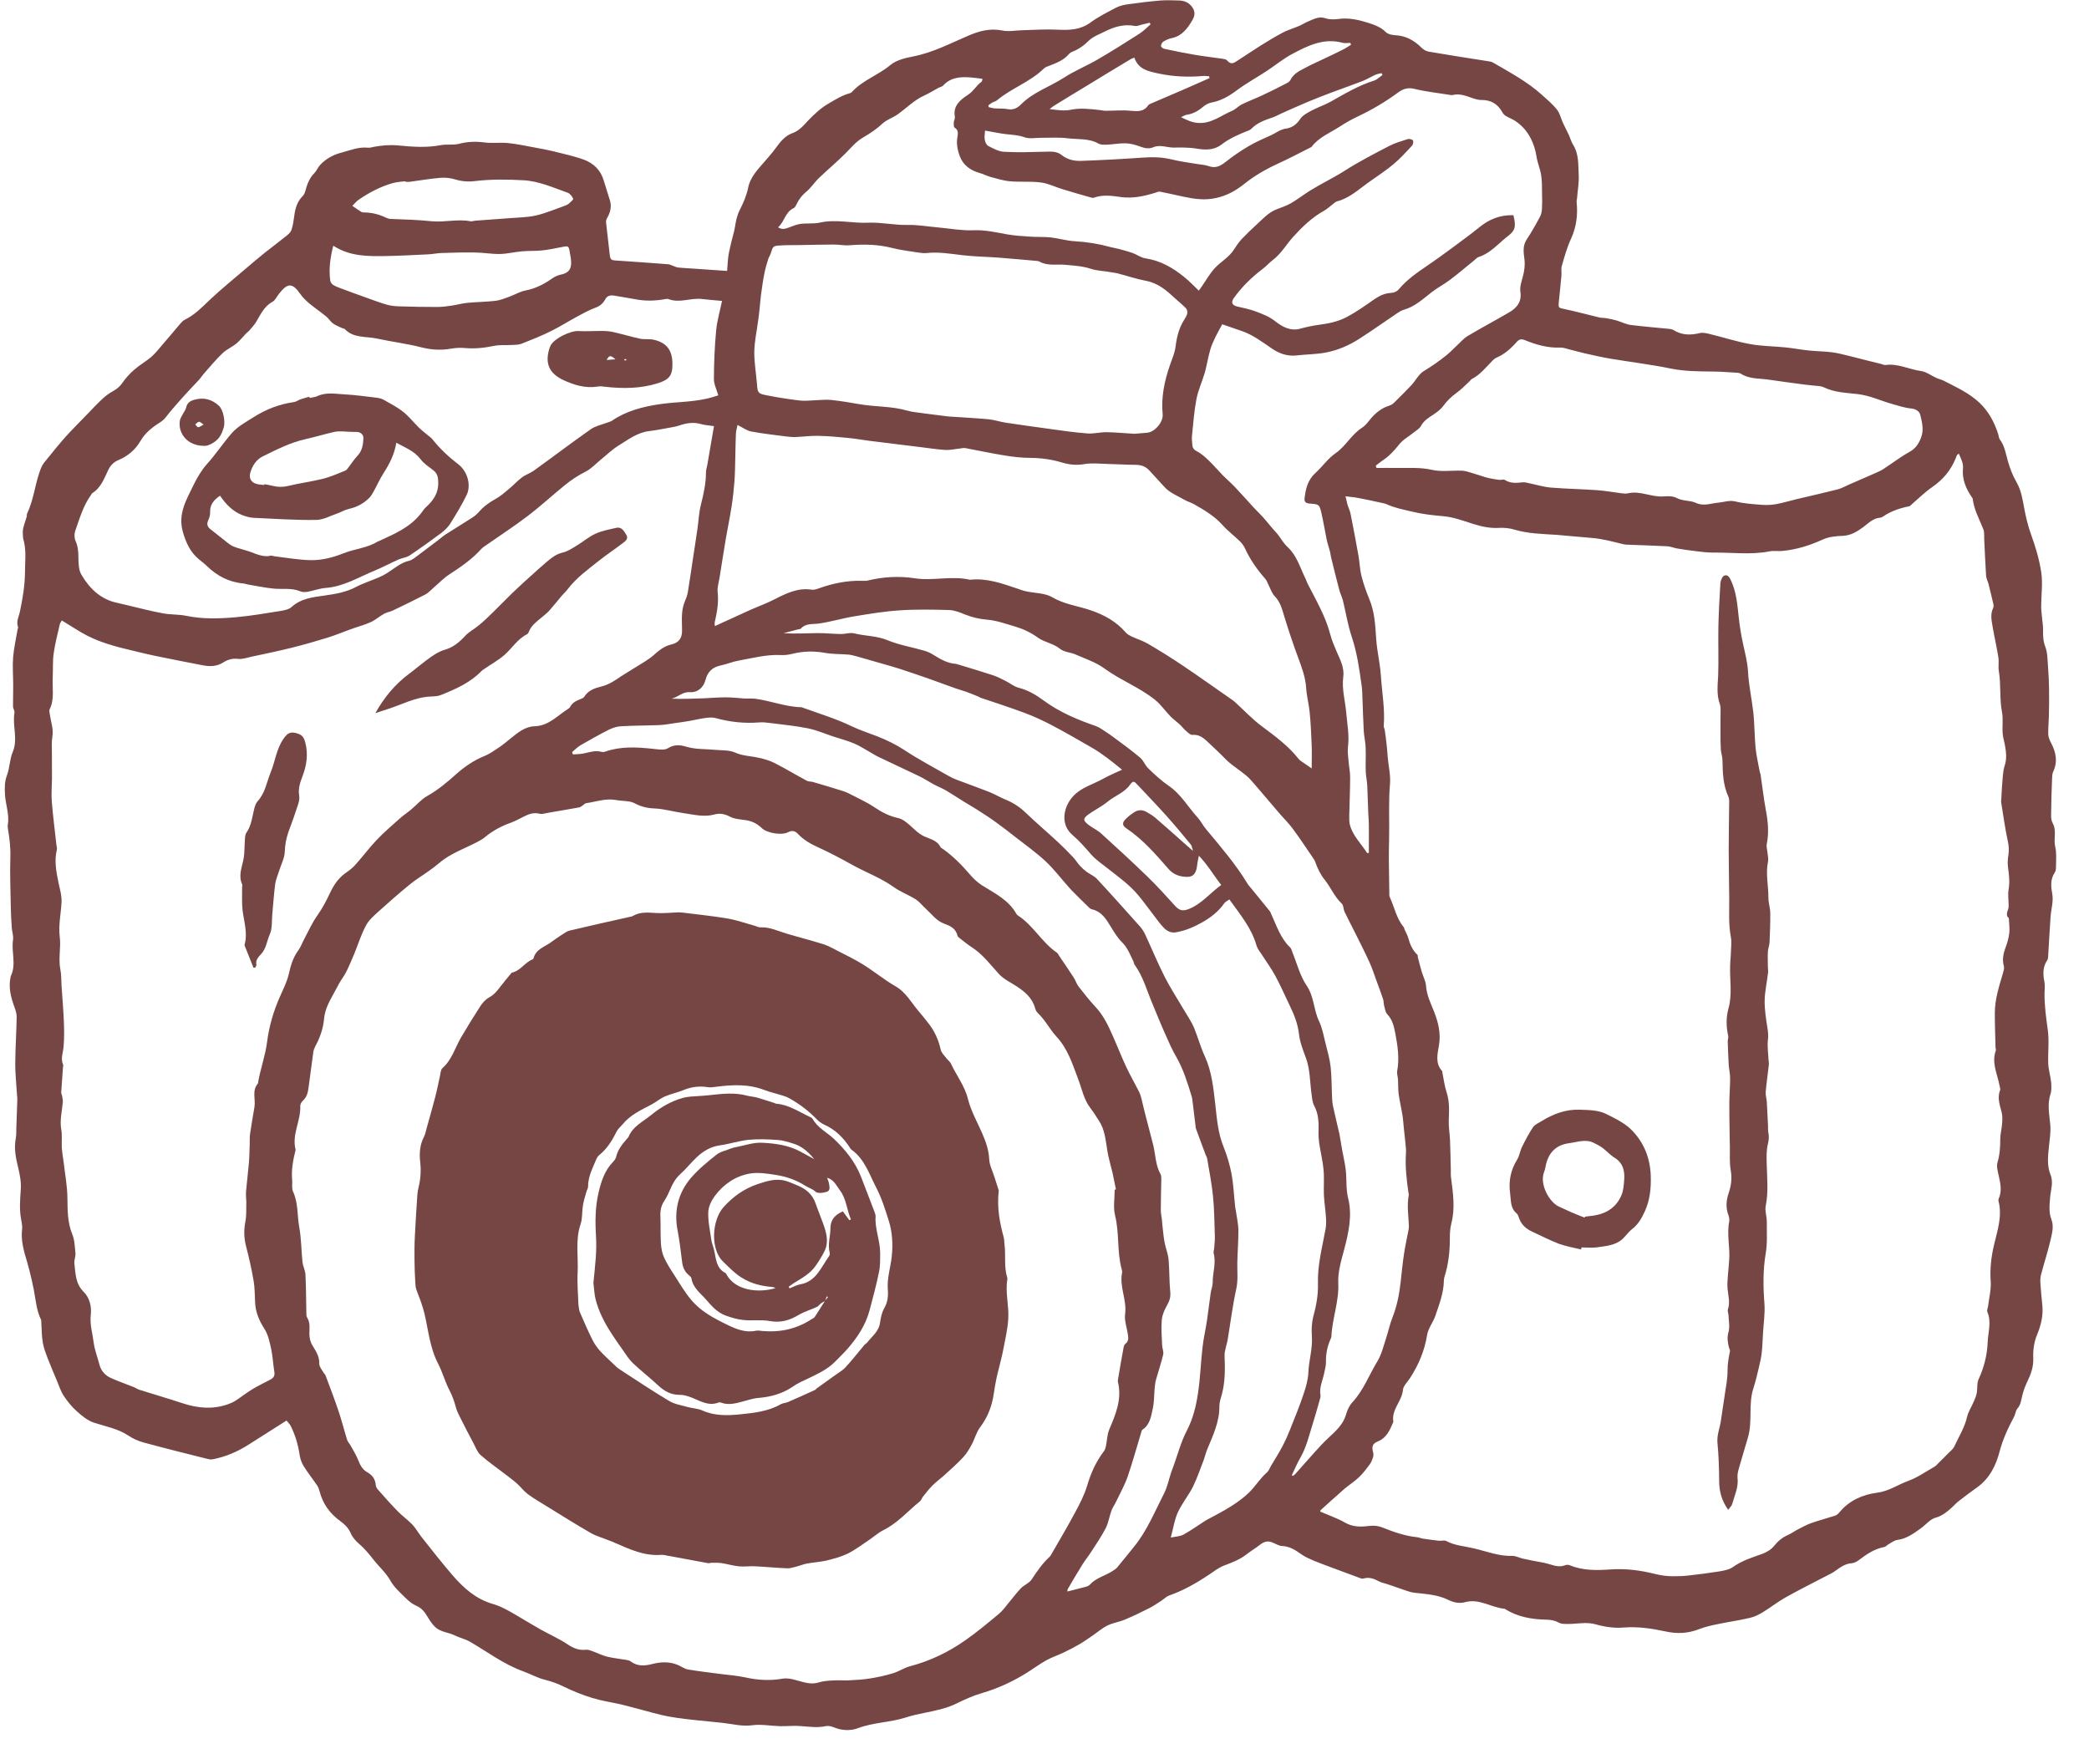 <svg xmlns="http://www.w3.org/2000/svg" xmlns:xlink="http://www.w3.org/1999/xlink" width="122" zoomAndPan="magnify" viewBox="0 0 91.5 77.25" height="103" preserveAspectRatio="xMidYMid meet" version="1.0"><defs><clipPath id="ee3a63f749"><path d="M 0.191 0 L 90.07 0 L 90.07 75.766 L 0.191 75.766 Z M 0.191 0 " clip-rule="nonzero"/></clipPath></defs><g clip-path="url(#ee3a63f749)"><path fill="#754643" d="M 12.551 62.219 C 11.977 62.582 11.441 62.922 10.902 63.266 C 10.41 63.582 9.883 63.809 9.309 63.918 C 9.234 63.934 9.148 63.914 9.07 63.895 C 8.148 63.664 7.223 63.434 6.301 63.184 C 6.066 63.121 5.828 63.016 5.625 62.879 C 5.164 62.574 4.633 62.48 4.125 62.316 C 3.844 62.227 3.59 62.016 3.363 61.812 C 3.141 61.617 2.953 61.379 2.789 61.133 C 2.66 60.938 2.59 60.703 2.496 60.484 C 2.359 60.152 2.215 59.824 2.086 59.488 C 2.004 59.27 1.914 59.043 1.875 58.809 C 1.824 58.516 1.828 58.215 1.809 57.918 C 1.805 57.879 1.812 57.836 1.797 57.801 C 1.59 57.383 1.566 56.918 1.477 56.469 C 1.445 56.324 1.418 56.18 1.383 56.035 C 1.324 55.785 1.266 55.535 1.191 55.285 C 1.047 54.809 0.906 54.336 0.969 53.824 C 0.984 53.691 0.949 53.547 0.926 53.41 C 0.844 52.973 0.879 52.543 0.91 52.102 C 0.934 51.793 0.875 51.469 0.801 51.164 C 0.695 50.73 0.605 50.309 0.691 49.863 C 0.719 49.719 0.711 49.566 0.715 49.414 C 0.73 49.008 0.746 48.598 0.758 48.188 C 0.762 48.082 0.746 47.973 0.738 47.863 C 0.715 47.438 0.664 47.012 0.668 46.59 C 0.672 45.914 0.719 45.238 0.73 44.562 C 0.734 44.426 0.695 44.281 0.648 44.152 C 0.484 43.711 0.359 43.266 0.465 42.789 C 0.469 42.781 0.465 42.77 0.469 42.762 C 0.727 42.246 0.488 41.695 0.57 41.168 C 0.598 40.996 0.527 40.812 0.516 40.637 C 0.496 40.332 0.477 40.023 0.473 39.719 C 0.461 39 0.43 38.281 0.453 37.566 C 0.469 37.152 0.422 36.75 0.355 36.348 C 0.348 36.277 0.328 36.207 0.34 36.141 C 0.422 35.684 0.246 35.254 0.219 34.809 C 0.203 34.523 0.195 34.246 0.305 33.957 C 0.43 33.633 0.422 33.254 0.559 32.934 C 0.797 32.363 0.535 31.785 0.633 31.219 C 0.648 31.129 0.57 31.031 0.57 30.934 C 0.566 30.625 0.582 30.32 0.578 30.012 C 0.578 29.605 0.543 29.195 0.574 28.789 C 0.609 28.379 0.703 27.969 0.773 27.559 C 0.777 27.531 0.801 27.496 0.793 27.473 C 0.695 27.227 0.828 27.008 0.875 26.777 C 0.992 26.215 1.09 25.652 1.094 25.066 C 1.094 24.629 1.152 24.195 1.059 23.762 C 1.043 23.684 1.012 23.605 1.008 23.531 C 1 23.406 0.988 23.277 1.012 23.16 C 1.047 22.984 1.117 22.82 1.164 22.648 C 1.18 22.59 1.168 22.523 1.195 22.473 C 1.504 21.828 1.539 21.098 1.82 20.449 C 1.879 20.316 1.98 20.203 2.074 20.09 C 2.336 19.766 2.598 19.438 2.875 19.129 C 3.176 18.797 3.492 18.484 3.801 18.164 C 4.027 17.93 4.25 17.688 4.492 17.465 C 4.629 17.336 4.785 17.223 4.949 17.133 C 5.117 17.039 5.25 16.934 5.363 16.766 C 5.508 16.555 5.688 16.359 5.883 16.191 C 6.113 15.988 6.387 15.836 6.621 15.637 C 6.797 15.484 6.949 15.293 7.102 15.113 C 7.367 14.809 7.625 14.496 7.887 14.188 C 7.953 14.113 8.023 14.035 8.109 13.996 C 8.52 13.793 8.828 13.48 9.152 13.168 C 9.688 12.66 10.262 12.199 10.82 11.719 C 11.078 11.5 11.336 11.281 11.598 11.07 C 11.926 10.812 12.258 10.562 12.582 10.301 C 12.66 10.238 12.746 10.148 12.773 10.051 C 12.832 9.863 12.863 9.664 12.887 9.469 C 12.93 9.133 13.016 8.824 13.266 8.578 C 13.316 8.523 13.355 8.445 13.371 8.375 C 13.449 8.082 13.547 7.805 13.77 7.582 C 13.871 7.48 13.922 7.328 14.023 7.223 C 14.273 6.957 14.586 6.781 14.945 6.688 C 15.328 6.586 15.703 6.426 16.113 6.469 C 16.203 6.477 16.293 6.449 16.383 6.43 C 16.734 6.367 17.082 6.336 17.445 6.371 C 18.059 6.43 18.68 6.477 19.297 6.359 C 19.559 6.309 19.84 6.363 20.098 6.301 C 20.469 6.203 20.832 6.188 21.215 6.238 C 21.555 6.285 21.91 6.23 22.258 6.266 C 22.66 6.309 23.062 6.395 23.461 6.469 C 23.727 6.516 23.988 6.566 24.25 6.629 C 24.691 6.742 25.145 6.836 25.57 6.992 C 25.996 7.148 26.312 7.449 26.445 7.91 C 26.531 8.203 26.633 8.496 26.719 8.789 C 26.797 9.062 26.73 9.316 26.586 9.559 C 26.555 9.613 26.539 9.691 26.547 9.754 C 26.594 10.199 26.652 10.641 26.699 11.086 C 26.73 11.383 26.746 11.398 27.035 11.414 C 27.781 11.465 28.523 11.516 29.266 11.574 C 29.34 11.578 29.414 11.625 29.488 11.648 C 29.562 11.676 29.637 11.711 29.715 11.719 C 29.898 11.738 30.086 11.746 30.27 11.758 C 30.785 11.793 31.297 11.832 31.848 11.867 C 31.867 11.629 31.875 11.414 31.906 11.199 C 31.938 10.996 31.988 10.797 32.035 10.594 C 32.086 10.371 32.16 10.152 32.195 9.926 C 32.234 9.668 32.285 9.426 32.406 9.188 C 32.559 8.887 32.699 8.566 32.766 8.238 C 32.867 7.73 33.215 7.402 33.523 7.039 C 33.672 6.867 33.824 6.695 33.957 6.512 C 34.16 6.234 34.375 5.953 34.699 5.836 C 35.016 5.727 35.203 5.484 35.41 5.266 C 35.684 4.984 35.957 4.727 36.305 4.527 C 36.602 4.355 36.883 4.176 37.215 4.086 C 37.25 4.074 37.293 4.055 37.316 4.027 C 37.789 3.508 38.469 3.293 39 2.848 C 39.258 2.633 39.648 2.539 39.996 2.473 C 40.859 2.305 41.629 1.898 42.422 1.559 C 42.898 1.355 43.367 1.23 43.902 1.336 C 44.188 1.395 44.496 1.328 44.797 1.324 C 45.312 1.309 45.828 1.273 46.344 1.301 C 46.852 1.324 47.324 1.309 47.762 0.988 C 48.109 0.73 48.508 0.535 48.891 0.332 C 49.047 0.254 49.227 0.211 49.398 0.188 C 49.871 0.121 50.348 0.062 50.824 0.023 C 51.082 0 51.344 0.016 51.602 0.02 C 51.828 0.023 52.031 0.078 52.188 0.27 C 52.348 0.469 52.359 0.648 52.234 0.871 C 52.016 1.246 51.777 1.574 51.316 1.672 C 51.191 1.695 51.07 1.754 50.961 1.82 C 50.902 1.855 50.852 1.945 50.852 2.012 C 50.848 2.055 50.934 2.125 50.992 2.137 C 51.438 2.234 51.887 2.324 52.34 2.402 C 52.742 2.469 53.148 2.516 53.551 2.574 C 53.621 2.586 53.711 2.598 53.746 2.645 C 53.93 2.871 54.07 2.742 54.25 2.625 C 54.895 2.207 55.531 1.773 56.207 1.418 C 56.461 1.285 56.762 1.215 57.023 1.078 C 57.133 1.023 57.234 0.961 57.344 0.918 C 57.57 0.824 57.785 0.707 58.059 0.801 C 58.238 0.863 58.457 0.855 58.652 0.828 C 59.094 0.773 59.504 0.867 59.918 0.996 C 60.199 1.09 60.477 1.18 60.699 1.406 C 60.793 1.5 60.973 1.535 61.117 1.543 C 61.586 1.566 61.949 1.773 62.273 2.098 C 62.352 2.176 62.469 2.242 62.578 2.262 C 63.441 2.41 64.305 2.543 65.172 2.68 C 65.25 2.691 65.336 2.703 65.398 2.742 C 66.141 3.176 66.902 3.578 67.543 4.16 C 67.773 4.367 68.012 4.566 68.199 4.805 C 68.324 4.961 68.367 5.18 68.453 5.371 C 68.531 5.547 68.629 5.719 68.711 5.898 C 68.777 6.039 68.816 6.199 68.898 6.332 C 69.16 6.742 69.125 7.207 69.148 7.656 C 69.168 8 69.102 8.348 69.074 8.695 C 69.066 8.754 69.051 8.812 69.059 8.871 C 69.113 9.422 69.047 9.945 68.812 10.457 C 68.637 10.832 68.527 11.242 68.41 11.641 C 68.367 11.781 68.406 11.938 68.391 12.086 C 68.359 12.453 68.316 12.82 68.281 13.188 C 68.25 13.5 68.258 13.48 68.555 13.543 C 69.055 13.648 69.547 13.785 70.043 13.902 C 70.145 13.93 70.258 13.918 70.359 13.938 C 70.516 13.965 70.668 13.996 70.816 14.039 C 71.023 14.102 71.223 14.207 71.43 14.234 C 71.992 14.305 72.559 14.348 73.125 14.406 C 73.184 14.414 73.246 14.426 73.297 14.453 C 73.66 14.684 74.039 14.688 74.445 14.59 C 74.59 14.555 74.762 14.598 74.914 14.637 C 75.496 14.777 76.066 14.965 76.652 15.07 C 77.16 15.164 77.68 15.164 78.195 15.215 C 78.543 15.25 78.883 15.316 79.23 15.352 C 79.566 15.387 79.906 15.387 80.242 15.43 C 80.496 15.461 80.746 15.531 80.996 15.59 C 81.285 15.66 81.574 15.734 81.863 15.809 C 82.043 15.855 82.227 15.898 82.41 15.945 C 82.465 15.961 82.527 15.996 82.582 15.988 C 83.125 15.91 83.613 16.176 84.133 16.25 C 84.375 16.281 84.598 16.457 84.828 16.559 C 84.93 16.605 85.039 16.625 85.137 16.676 C 85.684 16.957 86.254 17.215 86.711 17.648 C 87.102 18.02 87.348 18.484 87.516 18.992 C 87.547 19.074 87.543 19.18 87.594 19.246 C 87.805 19.531 87.855 19.867 87.945 20.191 C 88.035 20.504 88.152 20.82 88.316 21.102 C 88.531 21.469 88.59 21.871 88.664 22.27 C 88.738 22.664 88.828 23.039 88.965 23.418 C 89.16 23.957 89.328 24.516 89.41 25.082 C 89.48 25.559 89.406 26.055 89.406 26.539 C 89.402 26.68 89.422 26.816 89.434 26.957 C 89.449 27.172 89.492 27.387 89.488 27.602 C 89.484 27.852 89.492 28.082 89.586 28.328 C 89.688 28.59 89.68 28.895 89.703 29.184 C 89.73 29.52 89.746 29.859 89.75 30.195 C 89.758 30.594 89.75 30.992 89.742 31.391 C 89.734 31.648 89.707 31.906 89.715 32.164 C 89.719 32.285 89.773 32.414 89.832 32.527 C 90.055 32.941 90.141 33.363 89.926 33.812 C 89.891 33.891 89.887 33.988 89.883 34.078 C 89.863 34.613 89.844 35.148 89.84 35.684 C 89.836 35.809 89.852 35.949 89.91 36.055 C 90.094 36.383 89.938 36.742 90.02 37.086 C 90.086 37.359 90.055 37.66 90.055 37.945 C 90.055 38.035 90.051 38.141 90.004 38.207 C 89.797 38.52 89.832 38.828 89.895 39.18 C 89.945 39.492 89.84 39.828 89.816 40.156 C 89.777 40.73 89.746 41.305 89.711 41.883 C 89.707 41.941 89.703 42.008 89.672 42.055 C 89.469 42.352 89.48 42.668 89.547 43.004 C 89.578 43.176 89.551 43.359 89.551 43.539 C 89.551 44.066 89.621 44.586 89.695 45.113 C 89.762 45.598 89.695 46.098 89.715 46.594 C 89.727 46.859 89.812 47.121 89.84 47.391 C 89.855 47.566 89.867 47.758 89.812 47.922 C 89.664 48.375 89.766 48.82 89.805 49.273 C 89.832 49.582 89.777 49.902 89.746 50.215 C 89.703 50.629 89.652 51.051 89.812 51.445 C 89.953 51.789 89.824 52.113 89.797 52.441 C 89.773 52.77 89.73 53.09 89.855 53.414 C 89.973 53.73 89.875 54.047 89.805 54.355 C 89.688 54.848 89.531 55.328 89.402 55.82 C 89.367 55.941 89.363 56.078 89.371 56.203 C 89.391 56.535 89.426 56.859 89.457 57.188 C 89.5 57.645 89.391 58.062 89.215 58.488 C 89.09 58.793 89.043 59.152 89.059 59.484 C 89.074 59.867 88.957 60.18 88.801 60.508 C 88.691 60.727 88.613 60.965 88.559 61.203 C 88.52 61.379 88.496 61.543 88.367 61.691 C 88.285 61.785 88.277 61.941 88.215 62.059 C 87.957 62.543 87.727 63.031 87.586 63.57 C 87.426 64.188 87.141 64.766 86.586 65.156 C 86.312 65.348 86.043 65.555 85.781 65.758 C 85.672 65.844 85.582 65.949 85.477 66.043 C 85.273 66.223 85.078 66.391 84.785 66.473 C 84.547 66.535 84.355 66.781 84.137 66.938 C 83.82 67.164 83.512 67.398 83.102 67.449 C 82.965 67.469 82.836 67.574 82.707 67.645 C 82.648 67.68 82.598 67.746 82.535 67.758 C 82.109 67.836 81.766 68.07 81.43 68.324 C 81.336 68.395 81.219 68.461 81.105 68.469 C 80.793 68.488 80.574 68.676 80.336 68.84 C 80.215 68.922 80.074 68.98 79.945 69.051 C 79.355 69.359 78.762 69.656 78.184 69.98 C 77.848 70.172 77.543 70.414 77.211 70.617 C 77.035 70.723 76.84 70.82 76.641 70.863 C 76.176 70.973 75.703 71.039 75.234 71.137 C 74.961 71.191 74.688 71.254 74.426 71.355 C 73.934 71.547 73.453 71.57 72.934 71.453 C 72.34 71.324 71.738 71.238 71.121 71.285 C 70.695 71.32 70.285 71.258 69.859 71.137 C 69.492 71.035 69.074 71.129 68.676 71.129 C 68.543 71.129 68.387 71.133 68.273 71.07 C 68.098 70.973 67.926 70.945 67.73 70.941 C 67.09 70.926 66.465 70.824 65.91 70.465 C 65.32 70.414 64.797 70 64.164 70.176 C 63.922 70.242 63.672 70.191 63.434 70.074 C 62.969 69.844 62.461 69.82 61.957 69.762 C 61.859 69.75 61.762 69.727 61.668 69.695 C 61.367 69.594 61.07 69.488 60.77 69.387 C 60.645 69.344 60.512 69.324 60.398 69.262 C 60.18 69.145 59.965 69.062 59.715 69.141 C 59.68 69.152 59.633 69.141 59.598 69.129 C 59.195 68.98 58.797 68.832 58.398 68.684 C 58.121 68.578 57.84 68.48 57.566 68.367 C 57.375 68.285 57.18 68.203 57.012 68.086 C 56.75 67.902 56.5 67.727 56.156 67.715 C 56.004 67.707 55.859 67.605 55.711 67.551 C 55.512 67.473 55.348 67.535 55.188 67.66 C 55 67.809 54.789 67.93 54.602 68.078 C 54.309 68.309 53.969 68.438 53.625 68.566 C 53.375 68.66 53.16 68.836 52.934 68.984 C 52.395 69.344 51.832 69.664 51.219 69.879 C 51.086 69.926 50.977 70.043 50.855 70.121 C 50.688 70.227 50.527 70.34 50.352 70.43 C 49.996 70.609 49.637 70.785 49.27 70.938 C 49.023 71.043 48.75 71.078 48.512 71.195 C 48.281 71.305 48.086 71.48 47.875 71.625 C 47.68 71.758 47.484 71.898 47.281 72.016 C 47.059 72.145 46.832 72.266 46.598 72.375 C 46.348 72.496 46.082 72.582 45.84 72.715 C 45.535 72.883 45.254 73.094 44.961 73.277 C 44.348 73.656 43.699 73.957 43 74.16 C 42.621 74.27 42.254 74.438 41.895 74.613 C 41.453 74.832 40.98 74.922 40.504 75.02 C 40.223 75.078 39.941 75.137 39.668 75.227 C 38.984 75.445 38.258 75.438 37.574 75.695 C 37.277 75.809 36.895 75.805 36.555 75.668 C 36.441 75.621 36.297 75.578 36.184 75.602 C 35.812 75.684 35.449 75.629 35.082 75.602 C 34.777 75.574 34.469 75.613 34.16 75.605 C 33.754 75.594 33.34 75.512 32.941 75.566 C 32.504 75.625 32.102 75.512 31.684 75.465 C 30.934 75.379 30.176 75.332 29.434 75.207 C 28.863 75.117 28.309 74.934 27.746 74.793 C 27.562 74.746 27.383 74.695 27.199 74.652 C 26.781 74.559 26.355 74.496 25.945 74.371 C 25.52 74.242 25.102 74.074 24.703 73.879 C 24.43 73.746 24.164 73.645 23.871 73.574 C 23.543 73.496 23.242 73.32 22.926 73.207 C 22.07 72.902 21.355 72.352 20.582 71.906 C 20.379 71.789 20.141 71.738 19.926 71.633 C 19.641 71.492 19.289 71.488 19.051 71.254 C 18.918 71.121 18.812 70.957 18.715 70.797 C 18.598 70.598 18.465 70.43 18.234 70.332 C 18.059 70.258 17.898 70.121 17.758 69.984 C 17.527 69.754 17.266 69.527 17.109 69.246 C 16.906 68.883 16.602 68.625 16.359 68.312 C 16.164 68.062 15.969 67.828 15.73 67.621 C 15.582 67.496 15.438 67.332 15.363 67.156 C 15.262 66.922 15.094 66.762 14.902 66.621 C 14.449 66.293 14.141 65.871 14 65.324 C 13.977 65.238 13.945 65.148 13.898 65.074 C 13.699 64.781 13.48 64.504 13.293 64.203 C 13.207 64.062 13.152 63.895 13.125 63.73 C 13.059 63.281 12.934 62.855 12.73 62.449 C 12.691 62.375 12.625 62.312 12.551 62.219 Z M 52.262 37.277 L 52.277 37.266 C 52.277 37.266 52.254 37.277 52.254 37.277 C 52.223 37.18 52.215 37.062 52.156 36.988 C 51.805 36.559 51.449 36.133 51.082 35.723 C 50.676 35.27 50.254 34.836 49.84 34.391 C 49.672 34.207 49.633 34.184 49.496 34.371 C 49.246 34.723 48.84 34.848 48.527 35.105 C 48.27 35.316 47.961 35.469 47.684 35.664 C 47.426 35.848 47.43 35.941 47.691 36.137 C 47.867 36.27 48.074 36.363 48.234 36.508 C 48.918 37.129 49.598 37.754 50.262 38.398 C 50.688 38.809 51.082 39.25 51.48 39.688 C 51.664 39.883 51.809 39.914 52.055 39.82 C 52.625 39.602 52.992 39.121 53.492 38.762 C 53.168 38.352 52.91 37.898 52.512 37.48 C 52.484 37.617 52.465 37.695 52.453 37.77 C 52.438 37.859 52.434 37.949 52.414 38.035 C 52.363 38.281 52.234 38.406 52.016 38.406 C 51.691 38.41 51.402 38.312 51.184 38.062 C 50.617 37.414 50.059 36.766 49.336 36.281 C 49.145 36.152 49.148 36.031 49.316 35.863 C 49.426 35.754 49.555 35.656 49.688 35.57 C 49.852 35.469 50.031 35.461 50.203 35.555 C 50.34 35.633 50.484 35.715 50.602 35.816 C 51.039 36.191 51.469 36.578 51.902 36.961 C 52.023 37.066 52.141 37.172 52.262 37.277 Z M 58.934 21.738 C 58.973 21.895 58.992 21.996 59.02 22.098 C 59.062 22.238 59.133 22.379 59.16 22.523 C 59.281 23.137 59.398 23.754 59.508 24.371 C 59.555 24.652 59.562 24.949 59.633 25.227 C 59.723 25.57 59.84 25.914 59.977 26.242 C 60.211 26.797 60.238 27.383 60.277 27.969 C 60.285 28.117 60.305 28.266 60.324 28.414 C 60.379 28.809 60.457 29.199 60.484 29.594 C 60.531 30.328 60.668 31.059 60.609 31.797 C 60.602 31.852 60.645 31.91 60.652 31.969 C 60.688 32.207 60.719 32.441 60.742 32.676 C 60.762 32.844 60.77 33.016 60.785 33.184 C 60.82 33.566 60.914 33.957 60.883 34.336 C 60.812 35.133 60.863 35.926 60.844 36.723 C 60.84 37.031 60.828 37.34 60.832 37.645 C 60.836 38.176 60.848 38.703 60.855 39.23 C 60.859 39.258 60.871 39.289 60.883 39.316 C 61.082 39.746 61.164 40.227 61.48 40.602 C 61.504 40.633 61.508 40.676 61.523 40.715 C 61.574 40.836 61.648 40.957 61.684 41.086 C 61.758 41.367 61.875 41.625 62.09 41.828 C 62.105 41.844 62.094 41.887 62.102 41.918 C 62.156 42.137 62.211 42.355 62.277 42.574 C 62.336 42.773 62.445 42.969 62.461 43.172 C 62.488 43.582 62.664 43.938 62.812 44.305 C 63 44.785 63.117 45.266 63.027 45.789 C 62.965 46.164 62.855 46.562 63.16 46.906 C 63.176 46.926 63.176 46.961 63.18 46.992 C 63.238 47.273 63.27 47.559 63.359 47.832 C 63.496 48.242 63.473 48.652 63.457 49.07 C 63.445 49.355 63.5 49.645 63.512 49.934 C 63.531 50.371 63.535 50.809 63.547 51.242 C 63.551 51.352 63.539 51.461 63.555 51.566 C 63.641 52.238 63.746 52.91 63.57 53.586 C 63.512 53.805 63.504 54.039 63.504 54.27 C 63.504 54.84 63.438 55.402 63.262 55.949 C 63.25 55.996 63.246 56.047 63.242 56.098 C 63.234 56.637 63.039 57.129 62.871 57.629 C 62.773 57.918 62.555 58.18 62.508 58.473 C 62.398 59.164 62.137 59.773 61.766 60.352 C 61.656 60.527 61.465 60.695 61.449 60.879 C 61.406 61.379 60.934 61.742 61.031 62.277 C 60.879 62.621 60.75 62.973 60.352 63.133 C 60.113 63.23 60.074 63.367 60.145 63.613 C 60.164 63.68 60.16 63.762 60.141 63.828 C 60.105 63.938 60.062 64.051 59.992 64.145 C 59.852 64.332 59.707 64.527 59.539 64.688 C 59.348 64.871 59.121 65.02 58.914 65.188 C 58.828 65.258 58.75 65.332 58.668 65.406 C 58.395 65.648 58.121 65.891 57.852 66.137 C 57.832 66.152 57.832 66.191 57.828 66.207 C 58.195 66.367 58.574 66.496 58.91 66.688 C 59.242 66.879 59.578 66.883 59.926 66.84 C 60.152 66.809 60.355 66.824 60.566 66.91 C 61.047 67.102 61.535 67.273 62.059 67.328 C 62.145 67.336 62.23 67.375 62.32 67.391 C 62.555 67.426 62.789 67.457 63.023 67.484 C 63.133 67.496 63.262 67.449 63.348 67.496 C 63.727 67.699 64.145 67.719 64.547 67.816 C 65.109 67.945 65.648 68.168 66.242 68.148 C 66.391 68.145 66.547 68.23 66.699 68.266 C 66.855 68.301 67.008 68.332 67.164 68.363 C 67.375 68.406 67.594 68.434 67.801 68.492 C 68.051 68.562 68.289 68.664 68.559 68.555 C 68.621 68.527 68.715 68.539 68.781 68.566 C 69.348 68.797 69.949 68.781 70.527 68.742 C 71.207 68.691 71.863 68.781 72.504 68.941 C 72.77 69.008 73.023 69.039 73.289 69.039 C 73.496 69.039 73.703 69.035 73.91 69.012 C 74.375 68.961 74.84 68.902 75.301 68.828 C 75.504 68.793 75.734 68.754 75.895 68.641 C 76.293 68.355 76.742 68.219 77.191 68.059 C 77.379 67.988 77.578 67.871 77.699 67.719 C 77.875 67.5 78.07 67.336 78.324 67.227 C 78.477 67.16 78.613 67.055 78.762 66.98 C 78.957 66.879 79.152 66.773 79.355 66.703 C 79.691 66.586 80.035 66.496 80.375 66.387 C 80.445 66.363 80.516 66.305 80.566 66.242 C 80.996 65.719 81.59 65.461 82.223 65.379 C 82.734 65.316 83.129 65.027 83.582 64.863 C 83.988 64.715 84.352 64.457 84.73 64.242 C 84.805 64.199 84.863 64.125 84.926 64.062 C 85.059 63.93 85.195 63.801 85.324 63.664 C 85.418 63.566 85.543 63.477 85.598 63.359 C 85.797 62.93 86.051 62.531 86.16 62.059 C 86.211 61.832 86.352 61.625 86.445 61.406 C 86.5 61.281 86.559 61.152 86.582 61.02 C 86.621 60.816 86.582 60.582 86.668 60.402 C 86.906 59.887 87.039 59.348 87.062 58.789 C 87.078 58.348 87.238 57.902 87.047 57.457 C 87.02 57.387 87.07 57.285 87.082 57.195 C 87.125 56.84 87.219 56.48 87.195 56.129 C 87.156 55.582 87.215 55.051 87.34 54.527 C 87.488 53.895 87.707 53.277 87.539 52.613 C 87.527 52.578 87.531 52.531 87.547 52.496 C 87.699 52.164 87.617 51.836 87.547 51.5 C 87.504 51.309 87.441 51.09 87.492 50.914 C 87.594 50.574 87.613 50.238 87.613 49.891 C 87.613 49.672 87.676 49.457 87.691 49.238 C 87.707 49.074 87.715 48.898 87.68 48.742 C 87.602 48.414 87.469 48.098 87.605 47.754 C 87.629 47.699 87.594 47.621 87.582 47.551 C 87.488 47.039 87.219 46.547 87.422 46.004 C 87.434 45.969 87.406 45.926 87.406 45.887 C 87.395 45.387 87.375 44.891 87.375 44.391 C 87.371 43.766 87.57 43.176 87.742 42.586 C 87.766 42.5 87.793 42.402 87.773 42.32 C 87.688 42.023 87.75 41.754 87.855 41.473 C 87.926 41.281 87.984 41.078 88.008 40.875 C 88.031 40.68 88 40.477 87.988 40.207 C 87.875 40.145 87.891 39.988 87.961 39.812 C 87.98 39.762 87.98 39.695 87.98 39.637 C 87.977 39.41 87.941 39.176 87.98 38.953 C 88.039 38.613 87.992 38.285 87.949 37.953 C 87.93 37.789 87.941 37.617 87.969 37.453 C 88 37.254 87.992 37.07 87.949 36.867 C 87.824 36.293 87.746 35.711 87.652 35.133 C 87.645 35.086 87.66 35.035 87.66 34.984 C 87.672 34.797 87.676 34.605 87.691 34.418 C 87.723 34.121 87.715 33.809 87.809 33.531 C 87.906 33.227 87.871 32.945 87.82 32.648 C 87.789 32.473 87.73 32.301 87.719 32.121 C 87.695 31.816 87.746 31.496 87.691 31.199 C 87.574 30.602 87.652 29.992 87.551 29.395 C 87.516 29.199 87.562 28.992 87.531 28.797 C 87.457 28.336 87.352 27.879 87.273 27.418 C 87.23 27.164 87.176 26.906 87.293 26.652 C 87.316 26.602 87.328 26.535 87.316 26.48 C 87.246 26.172 87.172 25.867 87.094 25.559 C 87.062 25.445 86.996 25.332 86.992 25.215 C 86.957 24.68 86.938 24.145 86.91 23.605 C 86.906 23.469 86.922 23.316 86.875 23.191 C 86.703 22.746 86.461 22.328 86.406 21.844 C 86.406 21.824 86.391 21.809 86.379 21.793 C 86.109 21.406 85.934 20.996 85.98 20.512 C 85.988 20.422 85.977 20.328 85.949 20.242 C 85.914 20.117 85.852 20 85.797 19.867 C 85.746 19.91 85.723 19.922 85.715 19.938 C 85.695 19.98 85.68 20.027 85.66 20.074 C 85.449 20.598 85.109 21.004 84.641 21.328 C 84.332 21.539 84.062 21.809 83.773 22.055 C 83.723 22.098 83.676 22.164 83.617 22.176 C 83.211 22.258 82.828 22.387 82.484 22.621 C 82.445 22.648 82.395 22.672 82.348 22.676 C 82.039 22.699 81.844 22.914 81.613 23.086 C 81.352 23.277 81.078 23.453 80.723 23.469 C 80.426 23.48 80.105 23.508 79.844 23.629 C 79.266 23.891 78.68 24.078 78.047 24.133 C 77.871 24.148 77.688 24.113 77.516 24.148 C 76.688 24.312 75.852 24.191 75.016 24.203 C 74.762 24.203 74.504 24.168 74.25 24.137 C 73.984 24.105 73.719 24.066 73.457 24.023 C 73.309 23.996 73.168 23.934 73.02 23.926 C 72.426 23.895 71.828 23.879 71.234 23.855 C 71.184 23.852 71.133 23.844 71.086 23.832 C 70.633 23.723 70.195 23.598 69.719 23.562 C 69.207 23.523 68.691 23.465 68.176 23.426 C 67.559 23.387 66.941 23.375 66.34 23.199 C 66.125 23.133 65.887 23.109 65.66 23.121 C 65.273 23.145 64.91 23.066 64.543 22.953 C 64.109 22.816 63.668 22.648 63.219 22.609 C 62.742 22.57 62.285 22.516 61.82 22.402 C 61.461 22.316 61.105 22.25 60.766 22.098 C 60.688 22.059 60.594 22.039 60.508 22.023 C 60.168 21.949 59.824 21.871 59.484 21.809 C 59.32 21.777 59.156 21.766 58.934 21.738 Z M 48.824 52.105 C 48.844 52.105 48.863 52.102 48.879 52.098 C 48.828 51.855 48.785 51.613 48.73 51.371 C 48.652 51.043 48.551 50.715 48.5 50.383 C 48.426 49.938 48.395 49.488 48.141 49.098 C 48.016 48.906 47.898 48.711 47.762 48.535 C 47.469 48.156 47.391 47.695 47.227 47.27 C 46.977 46.609 46.773 45.938 46.27 45.398 C 45.977 45.082 45.781 44.672 45.457 44.371 C 45.402 44.32 45.359 44.238 45.34 44.164 C 45.215 43.707 44.887 43.43 44.508 43.188 C 44.25 43.02 43.957 42.883 43.754 42.66 C 43.371 42.242 43.035 41.785 42.547 41.477 C 42.367 41.359 42.199 41.219 42.027 41.086 C 41.988 41.055 41.945 41.016 41.934 40.973 C 41.867 40.66 41.605 40.547 41.359 40.457 C 41.02 40.336 40.828 40.055 40.582 39.832 C 40.422 39.691 40.289 39.508 40.109 39.391 C 39.801 39.195 39.441 39.066 39.145 38.852 C 38.598 38.461 37.973 38.23 37.391 37.914 C 37.129 37.77 36.871 37.625 36.605 37.488 C 36.352 37.359 36.098 37.23 35.836 37.113 C 35.508 36.965 35.195 36.785 34.953 36.527 C 34.801 36.363 34.668 36.375 34.504 36.457 C 34.234 36.594 33.594 36.492 33.367 36.27 C 33.168 36.078 32.938 35.961 32.66 35.922 C 32.422 35.887 32.168 35.875 31.965 35.766 C 31.73 35.645 31.527 35.609 31.281 35.676 C 30.828 35.801 30.375 35.676 29.926 35.613 C 29.504 35.555 29.086 35.426 28.664 35.41 C 28.352 35.398 28.082 35.332 27.812 35.191 C 27.727 35.145 27.629 35.113 27.531 35.102 C 27.344 35.074 27.152 35.074 26.969 35.039 C 26.52 34.961 26.102 35.117 25.672 35.18 C 25.617 35.188 25.574 35.246 25.523 35.277 C 25.477 35.309 25.426 35.352 25.371 35.363 C 24.922 35.445 24.469 35.52 24.02 35.598 C 23.891 35.617 23.754 35.672 23.637 35.641 C 23.359 35.57 23.129 35.668 22.898 35.789 C 22.73 35.875 22.559 35.965 22.383 36.031 C 21.953 36.184 21.562 36.395 21.215 36.688 C 21.133 36.754 21.035 36.809 20.941 36.859 C 20.371 37.164 19.746 37.367 19.242 37.797 C 19.094 37.922 18.934 38.043 18.773 38.156 C 18.508 38.348 18.223 38.516 17.969 38.723 C 17.496 39.109 17.039 39.508 16.586 39.918 C 16.383 40.102 16.156 40.297 16.031 40.535 C 15.82 40.926 15.688 41.355 15.52 41.77 C 15.406 42.035 15.297 42.305 15.168 42.562 C 15.078 42.738 14.957 42.895 14.859 43.066 C 14.762 43.238 14.676 43.414 14.578 43.586 C 14.398 43.91 14.23 44.238 14.195 44.617 C 14.156 45.051 14.016 45.453 13.805 45.836 C 13.766 45.914 13.734 46 13.723 46.086 C 13.648 46.617 13.578 47.152 13.508 47.684 C 13.48 47.887 13.422 48.066 13.262 48.215 C 13.203 48.266 13.148 48.371 13.152 48.445 C 13.18 49.098 12.77 49.695 12.949 50.359 C 12.84 50.793 12.754 51.23 12.797 51.684 C 12.812 51.852 12.77 52.043 12.832 52.184 C 13.066 52.68 13.012 53.219 13.105 53.734 C 13.199 54.242 13.195 54.77 13.25 55.281 C 13.27 55.465 13.371 55.645 13.379 55.824 C 13.406 56.371 13.406 56.918 13.418 57.469 C 13.422 57.547 13.41 57.641 13.449 57.703 C 13.598 57.934 13.551 58.18 13.551 58.43 C 13.555 58.59 13.59 58.773 13.672 58.906 C 13.824 59.164 13.996 59.398 13.984 59.727 C 13.977 59.848 14.09 59.977 14.156 60.098 C 14.184 60.152 14.238 60.191 14.258 60.242 C 14.449 60.754 14.648 61.266 14.82 61.781 C 14.965 62.207 15.074 62.645 15.207 63.074 C 15.234 63.156 15.305 63.223 15.348 63.301 C 15.457 63.5 15.582 63.691 15.668 63.902 C 15.766 64.133 15.844 64.352 16.094 64.488 C 16.293 64.598 16.441 64.785 16.457 65.039 C 16.465 65.105 16.496 65.18 16.539 65.227 C 16.828 65.555 17.117 65.883 17.426 66.199 C 17.625 66.402 17.863 66.57 18.062 66.777 C 18.211 66.934 18.316 67.129 18.449 67.301 C 18.898 67.867 19.34 68.438 19.812 68.984 C 20.297 69.547 20.836 70.035 21.578 70.25 C 21.812 70.316 22.043 70.426 22.262 70.543 C 22.738 70.809 23.203 71.102 23.68 71.371 C 24.07 71.59 24.48 71.77 24.852 72.016 C 25.109 72.188 25.352 72.293 25.66 72.258 C 25.75 72.246 25.852 72.285 25.945 72.32 C 26.16 72.395 26.363 72.504 26.582 72.559 C 26.867 72.629 27.168 72.656 27.457 72.707 C 27.516 72.719 27.578 72.734 27.625 72.77 C 27.922 72.992 28.238 72.969 28.57 72.883 C 28.953 72.785 29.336 72.77 29.711 72.934 C 29.855 73 29.992 73.102 30.145 73.125 C 30.637 73.207 31.133 73.262 31.625 73.328 C 31.973 73.371 32.32 73.398 32.66 73.473 C 33.191 73.59 33.73 73.621 34.262 73.527 C 34.477 73.492 34.645 73.531 34.836 73.582 C 35.172 73.664 35.496 73.805 35.859 73.691 C 36.062 73.625 36.289 73.613 36.508 73.602 C 36.734 73.586 36.961 73.609 37.188 73.598 C 37.496 73.582 37.805 73.566 38.109 73.516 C 38.449 73.461 38.793 73.387 39.125 73.285 C 39.379 73.207 39.609 73.047 39.863 72.98 C 40.742 72.75 41.547 72.359 42.281 71.844 C 42.793 71.488 43.27 71.086 43.75 70.688 C 43.918 70.551 44.043 70.367 44.184 70.199 C 44.363 69.988 44.527 69.762 44.719 69.562 C 44.863 69.418 45.09 69.336 45.195 69.168 C 45.43 68.805 45.676 68.461 45.992 68.168 C 46.016 68.145 46.027 68.117 46.043 68.09 C 46.395 67.477 46.758 66.871 47.09 66.246 C 47.293 65.871 47.496 65.48 47.617 65.074 C 47.781 64.52 48.008 64.012 48.359 63.555 C 48.402 63.492 48.426 63.41 48.441 63.336 C 48.492 63.094 48.492 62.836 48.586 62.613 C 48.867 61.949 49.148 61.293 48.969 60.543 C 48.957 60.496 48.965 60.441 48.973 60.395 C 49.051 59.934 49.129 59.473 49.215 59.016 C 49.223 58.957 49.25 58.891 49.293 58.859 C 49.453 58.738 49.422 58.582 49.398 58.422 C 49.355 58.133 49.242 57.832 49.281 57.551 C 49.363 56.934 49.023 56.359 49.148 55.746 C 49.16 55.699 49.145 55.645 49.133 55.598 C 48.918 54.824 49.035 54.012 48.84 53.23 C 48.754 52.875 48.824 52.48 48.824 52.105 Z M 2.707 27.176 C 2.676 27.238 2.633 27.285 2.621 27.336 C 2.527 27.762 2.41 28.184 2.352 28.613 C 2.301 28.953 2.328 29.305 2.309 29.652 C 2.281 30.125 2.398 30.609 2.176 31.066 C 2.145 31.129 2.176 31.223 2.184 31.301 C 2.23 31.625 2.352 31.934 2.293 32.273 C 2.254 32.504 2.273 32.746 2.273 32.984 C 2.273 33.348 2.277 33.711 2.277 34.078 C 2.273 34.426 2.242 34.777 2.27 35.125 C 2.32 35.75 2.402 36.367 2.469 36.992 C 2.48 37.07 2.508 37.152 2.488 37.227 C 2.371 37.707 2.465 38.176 2.559 38.645 C 2.621 38.938 2.711 39.234 2.695 39.523 C 2.668 40.027 2.555 40.52 2.617 41.039 C 2.676 41.508 2.547 41.988 2.645 42.469 C 2.691 42.699 2.68 42.941 2.695 43.18 C 2.73 43.703 2.777 44.223 2.797 44.742 C 2.812 45.109 2.816 45.48 2.785 45.844 C 2.762 46.109 2.645 46.367 2.766 46.637 C 2.777 46.668 2.762 46.715 2.758 46.754 C 2.73 47.121 2.703 47.492 2.68 47.859 C 2.68 47.898 2.707 47.934 2.715 47.973 C 2.73 48.078 2.762 48.188 2.75 48.289 C 2.711 48.684 2.613 49.07 2.684 49.477 C 2.73 49.734 2.691 50.008 2.707 50.273 C 2.723 50.488 2.762 50.703 2.789 50.914 C 2.848 51.438 2.949 51.957 2.953 52.477 C 2.961 53.016 2.953 53.539 3.164 54.055 C 3.27 54.309 3.277 54.613 3.305 54.898 C 3.316 55.039 3.242 55.191 3.258 55.336 C 3.309 55.773 3.301 56.223 3.66 56.578 C 3.93 56.84 4.016 57.234 3.977 57.574 C 3.926 58.012 4.055 58.406 4.105 58.816 C 4.148 59.137 4.273 59.449 4.355 59.77 C 4.43 60.062 4.621 60.258 4.891 60.371 C 5.199 60.508 5.516 60.617 5.828 60.742 C 5.922 60.777 6.008 60.84 6.102 60.871 C 6.734 61.07 7.375 61.258 8.008 61.465 C 8.66 61.68 9.309 61.738 9.969 61.512 C 10.09 61.469 10.211 61.418 10.32 61.348 C 10.562 61.191 10.789 61.008 11.035 60.859 C 11.297 60.699 11.578 60.566 11.848 60.422 C 11.992 60.348 12.043 60.246 12.016 60.082 C 11.961 59.758 11.949 59.43 11.883 59.109 C 11.812 58.793 11.758 58.473 11.57 58.184 C 11.359 57.852 11.199 57.488 11.176 57.082 C 11.156 56.754 11.164 56.422 11.109 56.102 C 11.023 55.59 10.906 55.082 10.777 54.582 C 10.684 54.223 10.676 53.883 10.746 53.52 C 10.801 53.25 10.781 52.965 10.789 52.688 C 10.789 52.52 10.762 52.348 10.777 52.184 C 10.812 51.766 10.867 51.352 10.902 50.934 C 10.926 50.656 10.926 50.379 10.938 50.102 C 10.941 49.957 10.934 49.809 10.953 49.664 C 11.012 49.27 11.078 48.879 11.145 48.488 C 11.203 48.145 11.023 47.77 11.297 47.457 C 11.395 46.84 11.621 46.258 11.699 45.633 C 11.785 44.957 11.98 44.285 12.262 43.652 C 12.402 43.332 12.566 43.016 12.645 42.68 C 12.73 42.305 12.828 41.949 13.062 41.633 C 13.172 41.484 13.234 41.301 13.324 41.133 C 13.512 40.781 13.672 40.414 13.902 40.094 C 14.129 39.773 14.305 39.434 14.469 39.082 C 14.625 38.754 14.836 38.445 15.152 38.227 C 15.305 38.121 15.457 38.004 15.578 37.863 C 15.891 37.516 16.172 37.133 16.496 36.793 C 16.809 36.465 17.156 36.164 17.5 35.859 C 17.66 35.715 17.844 35.594 18.012 35.453 C 18.246 35.258 18.453 35.008 18.715 34.863 C 19.188 34.598 19.594 34.254 19.992 33.898 C 20.363 33.57 20.758 33.301 21.219 33.113 C 21.453 33.02 21.668 32.863 21.883 32.719 C 22.047 32.609 22.199 32.477 22.355 32.352 C 22.676 32.094 22.988 31.824 23.426 31.809 C 24.043 31.789 24.426 31.332 24.898 31.039 C 24.926 31.023 24.949 31 24.965 30.977 C 25.059 30.781 25.234 30.695 25.426 30.621 C 25.492 30.598 25.566 30.562 25.598 30.508 C 25.766 30.238 26.051 30.141 26.32 30.074 C 26.664 29.992 26.938 29.805 27.219 29.613 C 27.422 29.477 27.641 29.355 27.852 29.219 C 28.109 29.055 28.387 28.906 28.617 28.707 C 28.852 28.5 29.082 28.301 29.398 28.23 C 29.719 28.156 29.875 27.969 29.875 27.625 C 29.875 27.199 29.82 26.766 29.992 26.355 C 30.051 26.219 30.105 26.074 30.129 25.93 C 30.215 25.418 30.285 24.906 30.363 24.395 C 30.426 23.977 30.492 23.566 30.551 23.148 C 30.602 22.797 30.613 22.438 30.703 22.094 C 30.82 21.633 30.922 21.172 30.922 20.691 C 30.922 20.586 30.961 20.477 30.98 20.367 C 31.074 19.812 31.172 19.254 31.273 18.664 C 31.07 18.633 30.883 18.625 30.707 18.574 C 30.371 18.477 30.055 18.531 29.738 18.641 C 29.664 18.664 29.586 18.684 29.508 18.699 C 29.148 18.762 28.789 18.84 28.426 18.883 C 27.91 18.945 27.516 19.258 27.098 19.512 C 26.828 19.676 26.598 19.902 26.348 20.105 C 26.117 20.289 25.914 20.523 25.652 20.656 C 25.32 20.824 25.016 21.023 24.73 21.258 C 24.184 21.703 23.664 22.184 23.102 22.609 C 22.523 23.051 21.914 23.445 21.316 23.863 C 21.234 23.922 21.148 23.973 21.082 24.043 C 20.676 24.496 20.184 24.832 19.68 25.16 C 19.422 25.328 19.207 25.559 18.973 25.758 C 18.859 25.855 18.758 25.973 18.629 26.039 C 18.16 26.281 17.684 26.512 17.211 26.738 C 17.086 26.797 16.941 26.816 16.824 26.883 C 16.625 26.992 16.449 27.152 16.246 27.246 C 15.984 27.367 15.703 27.438 15.434 27.535 C 15.078 27.66 14.73 27.809 14.371 27.922 C 13.852 28.082 13.324 28.234 12.793 28.367 C 12.207 28.512 11.613 28.637 11.02 28.762 C 10.824 28.805 10.621 28.879 10.434 28.859 C 10.184 28.828 9.969 28.891 9.777 29.016 C 9.5 29.191 9.207 29.199 8.91 29.145 C 8.188 29.008 7.465 28.863 6.742 28.715 C 6.438 28.652 6.137 28.574 5.836 28.504 C 5.047 28.32 4.266 28.117 3.559 27.699 C 3.277 27.531 3 27.355 2.707 27.176 Z M 66.289 9.426 C 66.418 9.965 66.367 10.105 65.98 10.395 C 65.871 10.48 65.766 10.574 65.664 10.668 C 65.395 10.906 65.125 11.141 64.773 11.254 C 64.695 11.277 64.633 11.352 64.566 11.406 C 64.219 11.688 63.879 11.98 63.52 12.25 C 63.262 12.449 62.965 12.598 62.711 12.797 C 62.324 13.098 61.969 13.434 61.48 13.57 C 61.387 13.598 61.297 13.652 61.215 13.707 C 60.664 14.078 60.121 14.465 59.562 14.824 C 59.098 15.125 58.59 15.348 58.047 15.445 C 57.637 15.52 57.219 15.52 56.805 15.566 C 56.391 15.617 56.027 15.484 55.703 15.262 C 55.285 14.977 54.883 14.668 54.395 14.5 C 54.105 14.402 53.82 14.301 53.535 14.203 C 53.43 14.402 53.328 14.574 53.242 14.75 C 53.156 14.938 53.062 15.125 53.008 15.324 C 52.914 15.652 52.863 15.988 52.773 16.316 C 52.66 16.707 52.484 17.078 52.406 17.473 C 52.305 18 52.266 18.539 52.211 19.074 C 52.195 19.203 52.215 19.336 52.223 19.465 C 52.23 19.602 52.273 19.688 52.418 19.762 C 52.605 19.859 52.777 20.008 52.934 20.16 C 53.148 20.363 53.34 20.594 53.547 20.805 C 53.727 20.988 53.926 21.156 54.102 21.344 C 54.375 21.633 54.641 21.934 54.91 22.227 C 55.043 22.371 55.188 22.508 55.32 22.652 C 55.453 22.801 55.574 22.957 55.703 23.105 C 55.785 23.207 55.879 23.297 55.961 23.398 C 56.105 23.582 56.223 23.801 56.395 23.957 C 56.793 24.324 56.934 24.828 57.156 25.289 C 57.211 25.395 57.242 25.508 57.297 25.609 C 57.66 26.316 58.062 27.004 58.266 27.785 C 58.332 28.039 58.438 28.289 58.543 28.531 C 58.699 28.891 58.891 29.246 58.836 29.645 C 58.766 30.191 58.926 30.711 58.969 31.246 C 59.012 31.73 59.105 32.211 59.043 32.703 C 59.016 32.918 59.051 33.141 59.07 33.355 C 59.086 33.582 59.137 33.809 59.137 34.035 C 59.137 34.602 59.109 35.168 59.098 35.738 C 59.098 35.863 59.094 36 59.125 36.121 C 59.25 36.609 59.621 36.949 59.879 37.359 C 59.883 37.367 59.914 37.359 59.957 37.359 C 59.957 36.945 59.961 36.527 59.957 36.109 C 59.957 35.961 59.941 35.812 59.934 35.664 C 59.918 35.246 59.906 34.824 59.887 34.406 C 59.875 34.199 59.828 33.992 59.82 33.781 C 59.809 33.434 59.832 33.086 59.816 32.738 C 59.809 32.5 59.75 32.266 59.734 32.027 C 59.707 31.539 59.695 31.051 59.676 30.562 C 59.668 30.383 59.668 30.203 59.641 30.027 C 59.539 29.305 59.441 28.586 59.207 27.891 C 59.035 27.371 58.949 26.828 58.82 26.297 C 58.781 26.141 58.703 26 58.664 25.844 C 58.535 25.367 58.418 24.883 58.301 24.402 C 58.281 24.328 58.277 24.25 58.258 24.172 C 58.211 23.992 58.148 23.812 58.109 23.629 C 58.031 23.25 57.969 22.863 57.883 22.484 C 57.789 22.086 57.777 22.086 57.352 22.055 C 57.195 22.043 57.125 21.977 57.141 21.828 C 57.191 21.41 57.273 21.031 57.621 20.711 C 57.926 20.438 58.156 20.086 58.508 19.844 C 58.949 19.539 59.195 19.027 59.66 18.734 C 59.797 18.648 59.906 18.504 60.012 18.371 C 60.234 18.098 60.5 17.879 60.844 17.77 C 60.918 17.746 60.992 17.707 61.047 17.652 C 61.309 17.395 61.574 17.133 61.824 16.867 C 62.012 16.66 62.148 16.379 62.375 16.246 C 62.727 16.035 63.055 15.801 63.371 15.547 C 63.523 15.426 63.656 15.277 63.801 15.145 C 63.961 15 64.105 14.824 64.289 14.715 C 64.883 14.359 65.5 14.035 66.098 13.684 C 66.434 13.488 66.66 13.23 66.594 12.781 C 66.562 12.566 66.645 12.328 66.703 12.109 C 66.77 11.855 66.805 11.613 66.77 11.344 C 66.734 11.066 66.688 10.773 66.863 10.5 C 67.078 10.176 67.27 9.836 67.453 9.492 C 67.508 9.395 67.531 9.266 67.539 9.148 C 67.551 8.922 67.551 8.695 67.543 8.465 C 67.539 8.199 67.547 7.934 67.504 7.672 C 67.461 7.398 67.344 7.137 67.301 6.859 C 67.23 6.414 67.07 6.008 66.785 5.664 C 66.625 5.473 66.41 5.301 66.184 5.195 C 66.027 5.117 65.887 5.074 65.797 4.906 C 65.602 4.555 65.301 4.375 64.891 4.379 C 64.773 4.383 64.652 4.348 64.539 4.312 C 64.238 4.211 63.945 4.078 63.617 4.164 C 63.59 4.172 63.555 4.164 63.527 4.16 C 63.004 4.074 62.477 4.02 61.965 3.895 C 61.664 3.82 61.453 3.891 61.227 4.059 C 60.68 4.461 60.098 4.805 59.48 5.098 C 59.203 5.227 58.93 5.383 58.672 5.551 C 58.25 5.824 57.766 6.012 57.449 6.43 C 57.438 6.445 57.418 6.453 57.398 6.461 C 56.918 6.703 56.445 6.953 55.957 7.176 C 55.438 7.414 54.945 7.699 54.5 8.055 C 54.129 8.352 53.746 8.566 53.266 8.672 C 52.762 8.785 52.305 8.715 51.828 8.613 C 51.488 8.539 51.148 8.461 50.809 8.395 C 50.746 8.383 50.676 8.418 50.609 8.441 C 50.121 8.59 49.633 8.699 49.113 8.633 C 48.715 8.578 48.309 8.512 47.91 8.66 C 47.863 8.68 47.793 8.652 47.738 8.637 C 47.344 8.523 46.949 8.414 46.559 8.293 C 46.234 8.195 45.922 8.035 45.59 7.992 C 45.148 7.934 44.695 7.98 44.25 7.941 C 43.957 7.918 43.672 7.824 43.387 7.75 C 43.219 7.703 43.059 7.617 42.887 7.57 C 42.496 7.457 42.188 7.227 42.047 6.859 C 41.945 6.594 41.879 6.293 41.938 5.988 C 41.961 5.848 41.984 5.691 41.812 5.59 C 41.773 5.562 41.773 5.449 41.773 5.375 C 41.781 5.285 41.84 5.191 41.824 5.109 C 41.734 4.621 42.082 4.359 42.398 4.152 C 42.645 3.996 42.762 3.742 42.988 3.586 C 43.016 3.566 43.02 3.508 43.035 3.453 C 42.844 3.43 42.676 3.402 42.508 3.391 C 42.066 3.359 41.645 3.383 41.316 3.742 C 41.27 3.797 41.176 3.809 41.105 3.848 C 40.895 3.961 40.691 4.09 40.477 4.188 C 40.02 4.391 39.688 4.758 39.285 5.031 C 39.086 5.168 38.848 5.234 38.656 5.41 C 38.406 5.645 38.113 5.844 37.812 6.016 C 37.5 6.195 37.285 6.465 37.039 6.711 C 36.668 7.086 36.262 7.422 35.883 7.785 C 35.68 7.977 35.527 8.223 35.316 8.398 C 35.137 8.543 35.012 8.707 34.91 8.906 C 34.871 8.984 34.828 9.086 34.762 9.117 C 34.387 9.289 34.367 9.711 34.078 9.957 C 34.258 10.066 34.387 10.023 34.52 9.977 C 34.695 9.914 34.867 9.836 35.047 9.809 C 35.332 9.77 35.633 9.809 35.914 9.75 C 36.621 9.59 37.324 9.789 38.035 9.754 C 38.594 9.73 39.156 9.863 39.73 9.852 C 40.195 9.84 40.66 9.926 41.125 9.965 C 41.625 10.012 42.125 10.105 42.617 10.086 C 43.137 10.062 43.625 10.176 44.121 10.266 C 44.441 10.32 44.77 10.344 45.094 10.363 C 45.402 10.387 45.711 10.367 46.016 10.398 C 46.371 10.438 46.719 10.547 47.074 10.566 C 47.605 10.594 48.125 10.68 48.633 10.82 C 48.75 10.852 48.871 10.867 48.984 10.898 C 49.191 10.953 49.398 11.008 49.602 11.078 C 49.797 11.148 49.977 11.289 50.176 11.316 C 50.832 11.414 51.375 11.73 51.875 12.137 C 52.094 12.312 52.289 12.52 52.508 12.73 C 52.562 12.656 52.598 12.609 52.629 12.562 C 52.824 12.285 52.988 11.98 53.219 11.734 C 53.48 11.457 53.836 11.266 54.051 10.926 C 54.148 10.773 54.254 10.617 54.379 10.48 C 54.578 10.27 54.785 10.07 55 9.875 C 55.285 9.617 55.539 9.316 55.914 9.168 C 56.125 9.086 56.348 9.016 56.543 8.902 C 56.828 8.738 57.09 8.531 57.371 8.355 C 57.867 8.047 58.398 7.797 58.895 7.48 C 59.523 7.078 60.188 6.738 60.852 6.391 C 61.102 6.262 61.383 6.18 61.656 6.094 C 61.723 6.07 61.855 6.102 61.887 6.148 C 61.918 6.199 61.895 6.332 61.844 6.383 C 61.582 6.668 61.32 6.957 61.023 7.203 C 60.68 7.488 60.301 7.734 59.938 7.992 C 59.5 8.305 59.105 8.68 58.562 8.82 C 58.492 8.84 58.43 8.902 58.367 8.953 C 58.246 9.043 58.137 9.148 58.008 9.223 C 57.473 9.516 57.039 9.938 56.641 10.375 C 56.344 10.703 56.125 11.102 55.762 11.379 C 55.598 11.504 55.461 11.664 55.293 11.789 C 54.816 12.152 54.391 12.566 54.043 13.055 C 53.906 13.242 53.969 13.371 54.18 13.422 C 54.445 13.488 54.723 13.535 54.977 13.633 C 55.285 13.746 55.586 13.859 55.855 14.07 C 56.164 14.312 56.52 14.516 56.957 14.395 C 57.215 14.324 57.48 14.266 57.746 14.23 C 58.18 14.172 58.586 14.098 58.996 13.883 C 59.422 13.656 59.809 13.379 60.195 13.109 C 60.422 12.953 60.648 12.848 60.906 12.832 C 61.074 12.82 61.188 12.77 61.289 12.648 C 61.637 12.238 62.07 11.941 62.508 11.641 C 62.895 11.379 63.273 11.102 63.652 10.824 C 63.836 10.691 64.02 10.551 64.203 10.414 C 64.398 10.266 64.598 10.121 64.789 9.961 C 65.227 9.598 65.719 9.406 66.289 9.426 Z M 32.305 18.613 C 32.273 18.773 32.238 18.875 32.234 18.98 C 32.219 19.316 32.215 19.652 32.207 19.992 C 32.195 20.34 32.199 20.691 32.172 21.039 C 32.145 21.414 32.105 21.793 32.047 22.168 C 31.973 22.648 31.871 23.125 31.789 23.609 C 31.695 24.168 31.609 24.727 31.52 25.285 C 31.484 25.504 31.41 25.727 31.434 25.938 C 31.484 26.391 31.406 26.824 31.305 27.258 C 31.293 27.316 31.312 27.383 31.312 27.422 C 31.836 27.184 32.34 26.949 32.844 26.723 C 33.211 26.559 33.586 26.426 33.941 26.242 C 34.453 25.98 34.957 25.734 35.559 25.828 C 35.66 25.844 35.777 25.801 35.879 25.766 C 36.477 25.551 37.09 25.426 37.727 25.438 C 37.816 25.438 37.91 25.449 37.996 25.43 C 38.68 25.262 39.367 25.223 40.066 25.328 C 40.867 25.453 41.676 25.207 42.477 25.391 C 42.488 25.395 42.496 25.391 42.508 25.391 C 43.223 25.316 43.879 25.551 44.539 25.773 C 44.668 25.816 44.801 25.871 44.934 25.898 C 45.324 25.984 45.77 25.969 46.094 26.16 C 46.629 26.477 47.227 26.539 47.785 26.734 C 48.387 26.941 48.902 27.23 49.316 27.711 C 49.383 27.789 49.488 27.84 49.586 27.887 C 49.82 27.996 50.07 28.07 50.293 28.203 C 50.805 28.504 51.309 28.816 51.801 29.148 C 52.543 29.648 53.273 30.168 54.008 30.68 C 54.043 30.703 54.07 30.73 54.102 30.758 C 54.492 31.113 54.855 31.504 55.277 31.816 C 55.852 32.246 56.43 32.668 56.879 33.238 C 56.902 33.27 56.934 33.297 56.965 33.32 C 57.121 33.43 57.277 33.535 57.453 33.656 C 57.453 33.289 57.465 32.973 57.453 32.656 C 57.434 32.18 57.414 31.699 57.367 31.223 C 57.336 30.859 57.234 30.5 57.211 30.133 C 57.18 29.664 57.023 29.242 56.863 28.812 C 56.645 28.227 56.449 27.633 56.262 27.031 C 56.16 26.707 56.094 26.383 55.84 26.121 C 55.711 25.992 55.652 25.797 55.566 25.629 C 55.52 25.539 55.492 25.438 55.43 25.363 C 55.07 24.957 54.762 24.52 54.535 24.027 C 54.484 23.91 54.402 23.801 54.312 23.711 C 54.062 23.469 53.781 23.258 53.551 23 C 53.191 22.598 52.738 22.332 52.281 22.074 C 52.152 22.004 52.004 21.965 51.879 21.891 C 51.578 21.715 51.227 21.582 51.008 21.332 C 50.789 21.094 50.57 20.855 50.352 20.617 C 50.18 20.426 49.988 20.363 49.746 20.359 C 49.328 20.359 48.91 20.328 48.496 20.32 C 48.156 20.312 47.812 20.27 47.488 20.328 C 47.145 20.387 46.824 20.352 46.516 20.258 C 46.062 20.121 45.609 20.059 45.133 20.055 C 44.746 20.055 44.359 20.008 43.977 19.945 C 43.41 19.855 42.844 19.73 42.277 19.625 C 42.215 19.613 42.141 19.633 42.074 19.641 C 41.848 19.664 41.621 19.719 41.398 19.707 C 41.023 19.684 40.652 19.621 40.277 19.578 C 39.555 19.488 38.832 19.402 38.113 19.312 C 37.785 19.27 37.465 19.211 37.137 19.18 C 36.703 19.137 36.266 19.098 35.828 19.09 C 35.504 19.082 35.18 19.129 34.852 19.141 C 34.703 19.145 34.555 19.133 34.406 19.113 C 33.902 19.047 33.395 18.992 32.898 18.898 C 32.711 18.863 32.539 18.73 32.305 18.613 Z M 49.145 33.711 C 48.676 33.328 48.266 33 47.809 32.738 C 47.227 32.402 46.645 32.066 46.051 31.754 C 45.672 31.555 45.281 31.375 44.883 31.227 C 44.242 30.984 43.59 30.781 42.945 30.559 C 42.914 30.551 42.895 30.527 42.867 30.516 C 42.684 30.441 42.5 30.363 42.312 30.297 C 42.152 30.238 41.988 30.199 41.828 30.141 C 41.418 29.996 41.008 29.84 40.594 29.695 C 40.191 29.551 39.785 29.422 39.379 29.285 C 39.254 29.246 39.129 29.207 39.004 29.172 C 38.508 29.031 38.012 28.887 37.516 28.746 C 37.402 28.715 37.285 28.684 37.168 28.672 C 36.82 28.641 36.469 28.656 36.129 28.594 C 35.645 28.508 35.176 28.52 34.703 28.637 C 34.543 28.68 34.367 28.699 34.203 28.691 C 33.57 28.66 32.969 28.824 32.355 28.934 C 32.09 28.98 31.84 29.09 31.574 29.145 C 31.211 29.219 30.996 29.418 30.902 29.777 C 30.816 30.117 30.555 30.34 30.211 30.316 C 29.887 30.297 29.691 30.543 29.41 30.602 C 29.883 30.621 30.348 30.602 30.812 30.586 C 31.145 30.57 31.473 30.543 31.801 30.543 C 32.066 30.543 32.336 30.578 32.605 30.594 C 32.762 30.602 32.926 30.586 33.082 30.605 C 33.762 30.695 34.41 30.961 35.105 30.977 C 35.125 30.977 35.145 30.988 35.164 30.996 C 35.883 31.258 36.617 31.477 37.309 31.812 C 37.668 31.984 38.051 32.105 38.422 32.25 C 38.84 32.414 39.234 32.605 39.617 32.855 C 40.238 33.266 40.898 33.613 41.547 33.984 C 41.664 34.051 41.793 34.113 41.922 34.16 C 42.387 34.336 42.855 34.5 43.32 34.684 C 43.559 34.777 43.781 34.914 44.02 35.012 C 44.355 35.148 44.652 35.332 44.918 35.59 C 45.383 36.035 45.875 36.453 46.348 36.891 C 46.574 37.102 46.789 37.32 47 37.543 C 47.113 37.664 47.199 37.809 47.312 37.93 C 47.395 38.023 47.492 38.109 47.594 38.184 C 47.742 38.293 47.93 38.367 48.051 38.5 C 48.691 39.188 49.312 39.887 49.938 40.586 C 50.027 40.688 50.105 40.812 50.164 40.938 C 50.449 41.551 50.707 42.18 51.012 42.781 C 51.258 43.27 51.562 43.727 51.836 44.199 C 52 44.48 52.195 44.754 52.316 45.055 C 52.477 45.457 52.59 45.875 52.777 46.277 C 53.078 46.938 53.152 47.68 53.234 48.402 C 53.301 49.016 53.352 49.629 53.586 50.211 C 53.742 50.598 53.863 51.004 53.941 51.41 C 54.027 51.875 54.047 52.355 54.098 52.828 C 54.105 52.914 54.129 53.004 54.141 53.09 C 54.176 53.355 54.242 53.621 54.242 53.891 C 54.246 54.367 54.203 54.844 54.195 55.32 C 54.188 55.691 54.234 56.059 54.152 56.441 C 53.988 57.18 53.898 57.93 53.773 58.676 C 53.762 58.766 53.73 58.848 53.711 58.938 C 53.684 59.082 53.629 59.227 53.637 59.371 C 53.66 59.941 53.668 60.508 53.52 61.066 C 53.473 61.238 53.41 61.414 53.41 61.59 C 53.418 62.285 53.121 62.887 52.867 63.508 C 52.812 63.645 52.781 63.789 52.73 63.93 C 52.574 64.324 52.441 64.734 52.254 65.113 C 52.059 65.504 51.77 65.848 51.59 66.242 C 51.441 66.57 51.391 66.938 51.281 67.344 C 51.5 67.297 51.691 67.297 51.836 67.215 C 52.16 67.039 52.457 66.82 52.766 66.625 C 52.832 66.582 52.902 66.543 52.973 66.508 C 53.582 66.188 54.195 65.859 54.695 65.387 C 54.977 65.117 55.184 64.762 55.488 64.496 C 55.574 64.422 55.617 64.301 55.676 64.195 C 55.844 63.914 56.02 63.637 56.172 63.348 C 56.301 63.102 56.414 62.848 56.516 62.59 C 56.723 62.066 56.938 61.547 57.113 61.012 C 57.211 60.719 57.297 60.414 57.309 60.094 C 57.332 59.57 57.5 59.062 57.461 58.527 C 57.441 58.242 57.453 57.941 57.523 57.668 C 57.652 57.191 57.742 56.719 57.727 56.223 C 57.703 55.406 57.918 54.621 58.062 53.824 C 58.09 53.66 58.09 53.488 58.078 53.32 C 58.059 52.992 58.004 52.668 57.988 52.34 C 57.973 51.973 58.008 51.602 57.973 51.238 C 57.938 50.844 57.84 50.457 57.781 50.066 C 57.758 49.898 57.746 49.727 57.754 49.559 C 57.766 49.164 57.754 48.785 57.559 48.422 C 57.48 48.27 57.469 48.078 57.445 47.902 C 57.371 47.371 57.387 46.828 57.191 46.312 C 57.066 45.98 56.934 45.633 56.895 45.281 C 56.844 44.844 56.691 44.457 56.504 44.07 C 56.293 43.633 56.098 43.184 55.867 42.754 C 55.688 42.422 55.461 42.117 55.258 41.797 C 55.176 41.672 55.074 41.547 55.035 41.41 C 54.816 40.637 54.312 40.047 53.848 39.395 C 53.762 39.457 53.672 39.496 53.625 39.562 C 53.367 39.93 53.027 40.191 52.637 40.41 C 52.281 40.609 51.918 40.762 51.523 40.832 C 51.305 40.875 51.121 40.789 50.98 40.641 C 50.816 40.473 50.68 40.281 50.539 40.094 C 50.312 39.801 50.098 39.5 49.863 39.219 C 49.469 38.742 48.961 38.387 48.48 38.008 C 48.246 37.824 47.996 37.652 47.801 37.434 C 47.539 37.133 47.285 36.836 46.977 36.574 C 46.422 36.105 46.582 35.328 47.004 34.875 C 47.359 34.488 47.871 34.359 48.312 34.113 C 48.559 33.973 48.824 33.863 49.145 33.715 Z M 31.625 13.18 C 31.309 13.148 31.035 13.133 30.762 13.098 C 30.266 13.031 29.77 13.293 29.273 13.098 C 29.238 13.082 29.195 13.094 29.156 13.098 C 28.711 13.18 28.266 13.195 27.82 13.105 C 27.52 13.047 27.211 13.004 26.906 12.949 C 26.734 12.922 26.594 12.945 26.504 13.121 C 26.41 13.293 26.277 13.406 26.082 13.477 C 25.805 13.578 25.543 13.723 25.285 13.863 C 24.891 14.074 24.516 14.316 24.113 14.512 C 23.707 14.715 23.281 14.883 22.855 15.051 C 22.73 15.102 22.582 15.102 22.445 15.109 C 22.18 15.125 21.902 15.098 21.645 15.148 C 21.211 15.238 20.781 15.285 20.34 15.242 C 20.133 15.223 19.918 15.242 19.715 15.277 C 19.285 15.348 18.875 15.32 18.445 15.211 C 17.809 15.047 17.148 14.969 16.504 14.828 C 16.027 14.723 15.488 14.824 15.098 14.41 C 15.074 14.387 15.023 14.391 14.988 14.371 C 14.793 14.281 14.586 14.215 14.445 14.027 C 14.348 13.895 14.203 13.793 14.066 13.688 C 13.738 13.434 13.391 13.219 13.141 12.859 C 12.793 12.367 12.586 12.398 12.211 12.879 C 12.121 12.996 12.051 13.156 11.934 13.219 C 11.562 13.422 11.41 13.785 11.211 14.113 C 11.129 14.246 11.02 14.359 10.918 14.48 C 10.883 14.523 10.828 14.555 10.785 14.598 C 10.645 14.746 10.516 14.91 10.359 15.043 C 10.168 15.199 9.926 15.301 9.75 15.469 C 9.465 15.738 9.215 16.043 8.953 16.34 C 8.867 16.434 8.797 16.547 8.711 16.641 C 8.207 17.176 7.703 17.711 7.25 18.289 C 7.184 18.375 7.094 18.445 7.004 18.504 C 6.664 18.719 6.355 18.961 6.152 19.316 C 5.93 19.699 5.598 19.977 5.195 20.148 C 4.984 20.234 4.844 20.379 4.75 20.566 C 4.566 20.949 4.43 21.359 4.039 21.602 C 4.016 21.617 4.004 21.652 3.988 21.676 C 3.641 22.152 3.488 22.715 3.293 23.258 C 3.25 23.387 3.254 23.566 3.309 23.691 C 3.414 23.926 3.434 24.16 3.434 24.414 C 3.438 24.668 3.441 24.965 3.566 25.172 C 3.922 25.777 4.41 26.254 5.137 26.406 C 5.344 26.449 5.543 26.504 5.75 26.551 C 6.215 26.66 6.68 26.781 7.152 26.867 C 7.484 26.926 7.832 26.906 8.16 26.973 C 8.895 27.125 9.633 27.098 10.363 27.031 C 11.02 26.973 11.672 26.855 12.32 26.754 C 12.473 26.727 12.656 26.691 12.762 26.594 C 13.184 26.207 13.711 26.156 14.234 26.082 C 14.699 26.016 15.156 25.938 15.582 25.715 C 15.906 25.543 16.258 25.434 16.594 25.289 C 16.723 25.234 16.848 25.168 16.965 25.094 C 17.273 24.898 17.551 24.645 17.926 24.559 C 18.008 24.539 18.09 24.484 18.164 24.434 C 18.5 24.184 18.832 23.934 19.164 23.68 C 19.285 23.59 19.395 23.488 19.52 23.406 C 19.898 23.164 20.281 22.934 20.656 22.691 C 20.766 22.621 20.875 22.539 20.957 22.445 C 21.168 22.195 21.418 22.012 21.703 21.855 C 21.926 21.734 22.121 21.559 22.316 21.395 C 22.504 21.238 22.668 21.055 22.863 20.91 C 23.023 20.789 23.223 20.73 23.383 20.613 C 24.215 20.016 25.035 19.391 25.875 18.801 C 26.078 18.66 26.344 18.605 26.582 18.516 C 26.656 18.484 26.738 18.473 26.801 18.43 C 27.434 17.996 28.156 17.812 28.895 17.703 C 29.668 17.59 30.461 17.621 31.219 17.391 C 31.297 17.363 31.379 17.344 31.461 17.316 C 31.387 17.055 31.266 16.824 31.27 16.594 C 31.273 15.891 31.301 15.184 31.367 14.484 C 31.406 14.051 31.535 13.629 31.625 13.18 Z M 49.691 19 C 49.832 18.988 50.043 18.969 50.25 18.953 C 50.578 18.926 50.957 18.484 50.926 18.152 C 50.852 17.398 51.004 16.68 51.25 15.977 C 51.344 15.711 51.457 15.449 51.492 15.176 C 51.543 14.75 51.645 14.355 51.875 13.996 C 51.926 13.914 51.984 13.82 52.004 13.727 C 52.016 13.656 51.992 13.551 51.945 13.5 C 51.793 13.344 51.621 13.207 51.461 13.062 C 51.094 12.719 50.723 12.398 50.199 12.301 C 49.773 12.219 49.355 12.078 48.934 11.969 C 48.859 11.949 48.777 11.945 48.699 11.93 C 48.391 11.867 48.078 11.871 47.77 11.77 C 47.414 11.652 47.027 11.633 46.652 11.598 C 46.281 11.562 45.895 11.66 45.539 11.461 C 45.496 11.438 45.445 11.43 45.395 11.426 C 44.848 11.379 44.301 11.328 43.754 11.285 C 43.215 11.246 42.676 11.238 42.141 11.176 C 41.625 11.113 41.113 11.027 40.59 11.082 C 40.48 11.094 40.367 11.082 40.258 11.066 C 39.867 11.004 39.469 10.961 39.086 10.863 C 38.465 10.703 37.844 10.691 37.215 10.742 C 36.988 10.762 36.762 10.711 36.535 10.711 C 36.027 10.711 35.52 10.727 35.016 10.734 C 34.734 10.742 34.457 10.73 34.18 10.75 C 33.859 10.77 33.855 10.785 33.758 11.102 C 33.73 11.188 33.676 11.262 33.648 11.348 C 33.586 11.555 33.52 11.762 33.48 11.977 C 33.418 12.289 33.375 12.602 33.332 12.918 C 33.305 13.137 33.289 13.355 33.266 13.57 C 33.25 13.73 33.23 13.887 33.207 14.043 C 33.148 14.496 33.047 14.949 33.039 15.402 C 33.031 15.875 33.121 16.352 33.156 16.828 C 33.184 17.188 33.195 17.238 33.555 17.309 C 34.043 17.406 34.539 17.484 35.031 17.543 C 35.273 17.57 35.523 17.535 35.77 17.527 C 35.988 17.523 36.211 17.492 36.426 17.52 C 36.832 17.562 37.238 17.633 37.641 17.703 C 38.336 17.824 39.051 17.785 39.734 17.984 C 39.98 18.055 40.246 18.07 40.5 18.109 C 40.777 18.148 41.055 18.18 41.328 18.215 C 41.43 18.227 41.527 18.242 41.625 18.246 C 42.184 18.285 42.738 18.312 43.293 18.363 C 43.547 18.387 43.793 18.473 44.047 18.512 C 44.695 18.609 45.348 18.703 45.996 18.789 C 46.539 18.863 47.082 18.945 47.629 18.984 C 47.902 19.008 48.184 18.926 48.461 18.93 C 48.848 18.934 49.234 18.973 49.691 19 Z M 56.582 64.613 C 56.594 64.625 56.609 64.637 56.625 64.645 C 56.656 64.625 56.691 64.605 56.719 64.578 C 57.023 64.238 57.324 63.891 57.633 63.551 C 57.805 63.359 57.98 63.172 58.168 62.996 C 58.496 62.688 58.836 62.402 58.961 61.941 C 59.016 61.754 59.105 61.559 59.238 61.418 C 59.727 60.891 59.969 60.215 60.336 59.617 C 60.512 59.324 60.594 58.973 60.703 58.641 C 60.809 58.332 60.871 58.004 60.992 57.703 C 61.188 57.207 61.289 56.695 61.348 56.168 C 61.395 55.754 61.434 55.34 61.496 54.926 C 61.547 54.574 61.629 54.223 61.695 53.871 C 61.707 53.812 61.711 53.754 61.711 53.691 C 61.691 53.246 61.621 52.801 61.703 52.355 C 61.711 52.316 61.695 52.273 61.691 52.234 C 61.609 51.664 61.543 51.09 61.582 50.512 C 61.594 50.352 61.57 50.191 61.555 50.031 C 61.539 49.836 61.512 49.637 61.492 49.441 C 61.469 49.242 61.461 49.043 61.43 48.848 C 61.379 48.535 61.305 48.227 61.262 47.914 C 61.234 47.707 61.246 47.496 61.234 47.289 C 61.227 47.16 61.176 47.023 61.199 46.902 C 61.301 46.352 61.219 45.809 61.117 45.27 C 61.059 44.969 60.996 44.668 60.766 44.426 C 60.68 44.336 60.66 44.176 60.625 44.043 C 60.602 43.949 60.609 43.844 60.578 43.754 C 60.492 43.492 60.391 43.23 60.297 42.973 C 60.191 42.691 60.105 42.406 59.98 42.137 C 59.777 41.691 59.555 41.258 59.336 40.82 C 59.191 40.527 59.035 40.238 58.895 39.941 C 58.84 39.824 58.852 39.656 58.77 39.578 C 58.449 39.277 58.289 38.867 58.023 38.535 C 57.836 38.301 57.719 38.055 57.621 37.785 C 57.605 37.738 57.586 37.691 57.559 37.648 C 57.254 37.203 56.961 36.754 56.641 36.32 C 56.453 36.062 56.223 35.84 56.016 35.598 C 55.598 35.113 55.191 34.621 54.77 34.145 C 54.648 34.004 54.488 33.895 54.34 33.777 C 54.18 33.652 54.008 33.539 53.852 33.406 C 53.723 33.301 53.609 33.172 53.488 33.055 C 53.324 32.898 53.16 32.734 52.992 32.582 C 52.777 32.383 52.578 32.156 52.23 32.188 C 52.148 32.195 52.047 32.102 51.969 32.031 C 51.863 31.945 51.781 31.832 51.68 31.738 C 51.551 31.617 51.402 31.512 51.277 31.387 C 51.043 31.145 50.844 30.855 50.586 30.648 C 49.91 30.105 49.086 29.797 48.383 29.285 C 48.012 29.012 47.551 28.859 47.125 28.672 C 46.898 28.57 46.609 28.566 46.43 28.418 C 46.133 28.176 45.75 28.137 45.457 27.926 C 45.152 27.707 44.828 27.551 44.473 27.445 C 44.062 27.328 43.648 27.172 43.227 27.141 C 42.891 27.113 42.586 27.039 42.277 26.918 C 42.051 26.824 41.809 26.727 41.57 26.719 C 40.848 26.699 40.121 26.684 39.398 26.734 C 38.734 26.777 38.074 26.887 37.414 26.996 C 36.891 27.082 36.383 27.238 35.859 27.312 C 35.582 27.348 35.301 27.293 35.082 27.527 C 35.055 27.559 34.992 27.559 34.941 27.57 C 34.734 27.625 34.527 27.68 34.32 27.734 C 34.824 27.766 35.32 27.734 35.816 27.73 C 36.152 27.727 36.488 27.766 36.828 27.77 C 37.023 27.773 37.238 27.695 37.418 27.742 C 37.902 27.863 38.402 27.844 38.879 28.043 C 39.391 28.254 39.949 28.344 40.484 28.5 C 40.625 28.539 40.762 28.605 40.887 28.684 C 41.191 28.871 41.5 29.055 41.875 29.078 C 41.902 29.082 41.934 29.094 41.961 29.102 C 42.473 29.258 42.988 29.41 43.5 29.578 C 43.688 29.641 43.863 29.734 44.043 29.824 C 44.238 29.922 44.418 30.074 44.625 30.125 C 45.039 30.23 45.398 30.449 45.73 30.695 C 46.418 31.195 47.184 31.52 47.977 31.793 C 48.059 31.82 48.141 31.863 48.215 31.91 C 48.398 32.031 48.586 32.148 48.762 32.281 C 49.156 32.574 49.559 32.863 49.938 33.184 C 50.086 33.305 50.152 33.52 50.293 33.652 C 50.574 33.922 50.859 34.191 51.18 34.41 C 51.723 34.777 52.035 35.344 52.461 35.812 C 52.602 35.965 52.691 36.16 52.828 36.32 C 53.465 37.086 54.117 37.84 54.637 38.695 C 54.68 38.773 54.746 38.836 54.801 38.906 C 55.074 39.246 55.352 39.582 55.625 39.918 C 55.648 39.949 55.66 39.992 55.676 40.027 C 55.914 40.539 56.082 41.09 56.508 41.496 C 56.562 41.547 56.582 41.637 56.609 41.711 C 56.809 42.199 56.938 42.734 57.227 43.16 C 57.562 43.648 57.535 44.223 57.773 44.723 C 57.918 45.023 57.977 45.367 58.059 45.695 C 58.145 46.039 58.246 46.387 58.285 46.742 C 58.332 47.199 58.324 47.66 58.348 48.117 C 58.352 48.234 58.367 48.355 58.391 48.469 C 58.48 48.879 58.582 49.285 58.672 49.691 C 58.715 49.898 58.738 50.105 58.777 50.312 C 58.832 50.625 58.91 50.934 58.945 51.246 C 58.992 51.652 58.949 52.078 59.047 52.469 C 59.238 53.23 59.074 53.961 58.891 54.672 C 58.758 55.18 58.594 55.688 58.617 56.199 C 58.656 57.004 58.352 57.75 58.316 58.535 C 58.316 58.574 58.297 58.613 58.281 58.648 C 58.137 58.969 58.07 59.305 58.078 59.66 C 58.082 59.828 58.027 59.996 57.996 60.16 C 57.934 60.469 57.781 60.762 57.836 61.094 C 57.852 61.176 57.82 61.27 57.793 61.355 C 57.695 61.707 57.594 62.062 57.484 62.41 C 57.332 62.895 57.219 63.391 56.961 63.84 C 56.816 64.086 56.707 64.355 56.582 64.613 Z M 60.258 20.398 C 60.27 20.43 60.281 20.465 60.293 20.496 C 60.578 20.496 60.863 20.492 61.148 20.496 C 61.672 20.508 62.188 20.457 62.715 20.578 C 63.141 20.676 63.605 20.598 64.051 20.617 C 64.215 20.625 64.371 20.691 64.531 20.734 C 64.664 20.773 64.797 20.82 64.93 20.859 C 65.023 20.891 65.117 20.922 65.215 20.941 C 65.367 20.973 65.523 21 65.676 21.02 C 65.754 21.027 65.855 20.984 65.91 21.02 C 66.16 21.18 66.422 21.156 66.691 21.125 C 66.789 21.113 66.891 21.148 66.988 21.168 C 67.301 21.23 67.605 21.328 67.922 21.355 C 68.594 21.41 69.273 21.422 69.949 21.469 C 70.305 21.492 70.66 21.562 71.016 21.605 C 71.113 21.617 71.219 21.629 71.312 21.605 C 71.852 21.484 72.348 21.789 72.883 21.742 C 73.062 21.727 73.277 21.727 73.426 21.805 C 73.703 21.957 74.023 21.906 74.285 22.027 C 74.633 22.188 74.957 22.039 75.273 22.016 C 75.52 21.992 75.746 21.898 76.016 21.965 C 76.398 22.059 76.801 22.082 77.195 22.113 C 77.398 22.129 77.613 22.113 77.816 22.078 C 78.117 22.02 78.41 21.93 78.711 21.859 C 79.301 21.719 79.895 21.586 80.48 21.438 C 80.652 21.395 80.812 21.305 80.977 21.23 C 81.367 21.062 81.762 20.891 82.148 20.719 C 82.27 20.664 82.387 20.613 82.496 20.543 C 82.879 20.293 83.242 20.012 83.645 19.789 C 83.914 19.637 84.047 19.426 84.148 19.156 C 84.273 18.82 84.188 18.5 84.113 18.184 C 84.07 18.004 83.918 17.914 83.707 17.891 C 83.422 17.863 83.145 17.77 82.867 17.691 C 82.371 17.551 81.902 17.324 81.379 17.262 C 80.879 17.203 80.363 17.195 79.887 16.965 C 79.742 16.895 79.559 16.906 79.391 16.883 C 79.281 16.867 79.172 16.863 79.066 16.848 C 78.543 16.777 78.02 16.711 77.5 16.633 C 77.078 16.566 76.637 16.617 76.25 16.367 C 76.18 16.324 76.078 16.324 75.988 16.32 C 75.66 16.301 75.332 16.273 75.004 16.273 C 74.398 16.266 73.801 16.266 73.195 16.145 C 72.32 15.965 71.43 15.859 70.547 15.711 C 70.164 15.648 69.781 15.559 69.402 15.473 C 69.18 15.422 68.965 15.359 68.742 15.305 C 68.609 15.27 68.473 15.219 68.34 15.223 C 67.797 15.246 67.293 15.102 66.801 14.902 C 66.645 14.84 66.547 14.848 66.434 14.977 C 66.184 15.262 65.898 15.516 65.543 15.668 C 65.488 15.691 65.438 15.73 65.395 15.773 C 65.102 16.066 64.848 16.406 64.465 16.602 C 64.43 16.621 64.41 16.66 64.379 16.688 C 64.191 16.859 64.016 17.055 63.809 17.199 C 63.578 17.367 63.383 17.551 63.215 17.781 C 63.109 17.93 62.945 18.047 62.793 18.152 C 62.586 18.289 62.375 18.41 62.246 18.645 C 62.188 18.762 62.055 18.84 61.945 18.926 C 61.723 19.109 61.453 19.25 61.281 19.469 C 61.062 19.75 60.828 19.996 60.531 20.188 C 60.438 20.25 60.352 20.328 60.258 20.398 Z M 25.059 32.941 C 25.07 32.977 25.082 33.008 25.094 33.043 C 25.266 33.027 25.441 33.035 25.609 32.992 C 25.852 32.938 26.09 32.859 26.344 32.93 C 26.398 32.945 26.465 32.938 26.52 32.918 C 27.188 32.684 27.867 32.723 28.555 32.793 C 28.789 32.816 29.086 32.879 29.254 32.773 C 29.535 32.598 29.785 32.625 30.051 32.703 C 30.477 32.832 30.914 32.801 31.348 32.844 C 31.633 32.871 31.945 32.848 32.195 32.961 C 32.535 33.113 32.891 33.113 33.234 33.191 C 33.473 33.242 33.715 33.312 33.93 33.422 C 34.41 33.668 34.871 33.945 35.344 34.199 C 35.418 34.238 35.52 34.227 35.605 34.25 C 36.059 34.383 36.512 34.516 36.961 34.66 C 37.09 34.703 37.215 34.77 37.336 34.832 C 37.66 35 37.996 35.152 38.297 35.355 C 38.621 35.578 38.953 35.746 39.344 35.832 C 39.523 35.871 39.695 36.008 39.84 36.133 C 40.039 36.309 40.211 36.5 40.465 36.625 C 40.723 36.75 41.047 36.797 41.195 37.105 C 41.211 37.137 41.258 37.152 41.289 37.176 C 41.746 37.496 42.133 37.895 42.496 38.316 C 42.648 38.496 42.832 38.664 43.031 38.789 C 43.586 39.133 44.18 39.422 44.516 40.023 C 44.535 40.059 44.566 40.09 44.602 40.109 C 45.266 40.543 45.641 41.285 46.297 41.73 C 46.332 41.754 46.355 41.809 46.383 41.852 C 46.598 42.172 46.82 42.488 47.027 42.812 C 47.109 42.934 47.148 43.086 47.238 43.203 C 47.477 43.508 47.715 43.816 47.98 44.098 C 48.34 44.48 48.551 44.938 48.754 45.402 C 48.949 45.84 49.121 46.285 49.324 46.719 C 49.5 47.094 49.707 47.453 49.895 47.824 C 49.941 47.918 49.973 48.027 50 48.133 C 50.059 48.363 50.105 48.598 50.168 48.828 C 50.281 49.281 50.41 49.73 50.52 50.184 C 50.617 50.602 50.613 51.039 50.832 51.426 C 50.863 51.48 50.867 51.559 50.867 51.625 C 50.859 52.082 50.844 52.539 50.844 52.992 C 50.844 53.141 50.879 53.289 50.895 53.438 C 50.906 53.574 50.914 53.715 50.934 53.852 C 50.957 54.055 50.977 54.262 51.02 54.465 C 51.066 54.699 51.164 54.926 51.184 55.16 C 51.227 55.633 51.211 56.113 51.258 56.582 C 51.281 56.812 51.227 56.98 51.117 57.172 C 51.008 57.367 50.906 57.59 50.887 57.809 C 50.855 58.176 50.887 58.547 50.902 58.918 C 50.906 59.055 50.977 59.203 50.949 59.328 C 50.863 59.695 50.738 60.055 50.637 60.418 C 50.605 60.531 50.59 60.648 50.578 60.766 C 50.547 61.09 50.559 61.422 50.484 61.738 C 50.414 62.059 50.359 62.414 50.039 62.621 C 50.004 62.645 49.996 62.711 49.98 62.758 C 49.785 63.402 49.605 64.055 49.387 64.691 C 49.254 65.066 49.055 65.418 48.883 65.777 C 48.82 65.91 48.73 66.031 48.68 66.172 C 48.59 66.422 48.551 66.695 48.434 66.93 C 48.25 67.285 48.02 67.621 47.801 67.961 C 47.68 68.152 47.531 68.332 47.41 68.527 C 47.191 68.879 46.98 69.238 46.77 69.598 C 46.75 69.629 46.758 69.68 46.754 69.707 C 46.965 69.652 47.156 69.609 47.348 69.555 C 47.48 69.516 47.652 69.5 47.734 69.41 C 48.008 69.105 48.406 69.023 48.727 68.812 C 48.801 68.762 48.883 68.715 48.938 68.648 C 49.188 68.352 49.422 68.047 49.668 67.75 C 50.242 67.047 50.578 66.211 50.984 65.418 C 51.133 65.133 51.195 64.801 51.297 64.492 C 51.332 64.387 51.371 64.285 51.41 64.184 C 51.594 63.68 51.73 63.148 51.977 62.676 C 52.254 62.148 52.387 61.594 52.473 61.027 C 52.574 60.359 52.594 59.684 52.672 59.012 C 52.715 58.617 52.809 58.227 52.867 57.832 C 52.926 57.43 52.973 57.023 53.031 56.621 C 53.051 56.477 53.117 56.328 53.117 56.184 C 53.109 55.746 53.281 55.316 53.156 54.879 C 53.145 54.824 53.176 54.758 53.18 54.699 C 53.191 54.512 53.219 54.32 53.211 54.133 C 53.191 53.543 53.188 52.957 53.129 52.371 C 53.074 51.828 52.965 51.289 52.875 50.746 C 52.867 50.691 52.832 50.637 52.809 50.582 C 52.668 50.199 52.523 49.82 52.387 49.441 C 52.367 49.395 52.367 49.34 52.363 49.293 C 52.316 48.91 52.27 48.527 52.223 48.145 C 52.215 48.082 52.199 48.023 52.18 47.969 C 52.004 47.398 51.828 46.824 51.527 46.301 C 51.336 45.973 51.184 45.625 51.031 45.277 C 50.84 44.852 50.668 44.418 50.488 43.988 C 50.238 43.406 50.078 42.781 49.699 42.258 C 49.668 42.219 49.668 42.16 49.648 42.117 C 49.504 41.824 49.395 41.516 49.148 41.273 C 48.961 41.09 48.816 40.855 48.676 40.625 C 48.461 40.277 48.266 39.922 47.812 39.824 C 47.746 39.809 47.688 39.734 47.629 39.68 C 47.523 39.578 47.414 39.473 47.309 39.367 C 47.148 39.203 46.98 39.047 46.828 38.875 C 46.484 38.492 46.176 38.078 45.801 37.727 C 45.387 37.34 44.922 37.012 44.473 36.66 C 44.176 36.426 43.875 36.195 43.566 35.973 C 43.312 35.789 43.043 35.621 42.777 35.449 C 42.578 35.324 42.371 35.203 42.172 35.082 C 41.926 34.93 41.688 34.77 41.441 34.625 C 41.27 34.523 41.082 34.453 40.906 34.359 C 40.695 34.246 40.496 34.113 40.285 34.008 C 39.664 33.711 39.043 33.422 38.422 33.125 C 38.324 33.078 38.234 33.012 38.137 32.961 C 37.895 32.824 37.66 32.668 37.406 32.562 C 37.113 32.438 36.801 32.359 36.496 32.258 C 36.133 32.137 35.773 31.98 35.395 31.902 C 34.852 31.793 34.293 31.738 33.738 31.668 C 33.582 31.648 33.418 31.629 33.262 31.641 C 32.609 31.695 31.977 31.625 31.348 31.453 C 31.203 31.41 31.035 31.43 30.883 31.449 C 30.656 31.48 30.438 31.535 30.215 31.574 C 30 31.613 29.781 31.641 29.562 31.672 C 29.336 31.703 29.109 31.75 28.883 31.758 C 28.328 31.781 27.77 31.777 27.211 31.809 C 27.027 31.816 26.836 31.879 26.668 31.961 C 26.246 32.176 25.832 32.406 25.422 32.645 C 25.289 32.723 25.18 32.84 25.059 32.941 Z M 14.598 10.762 C 14.465 11.285 14.395 11.781 14.465 12.289 C 14.477 12.359 14.531 12.441 14.59 12.477 C 14.707 12.551 14.84 12.598 14.969 12.645 C 15.332 12.781 15.695 12.914 16.062 13.043 C 16.355 13.148 16.652 13.262 16.953 13.348 C 17.125 13.395 17.309 13.414 17.488 13.418 C 18.043 13.438 18.602 13.445 19.156 13.445 C 19.363 13.445 19.57 13.418 19.777 13.387 C 20.004 13.355 20.227 13.289 20.453 13.266 C 20.867 13.227 21.289 13.223 21.703 13.176 C 21.906 13.152 22.102 13.07 22.297 13 C 22.543 12.914 22.77 12.77 23.02 12.723 C 23.441 12.641 23.805 12.461 24.152 12.219 C 24.27 12.133 24.41 12.062 24.551 12.031 C 24.848 11.973 25.004 11.844 25.016 11.551 C 25.023 11.387 24.988 11.215 24.957 11.051 C 24.91 10.762 24.895 10.762 24.609 10.82 C 24.32 10.879 24.027 10.938 23.734 10.969 C 23.449 11 23.156 10.98 22.871 11.008 C 22.547 11.035 22.223 11.117 21.898 11.125 C 21.527 11.129 21.16 11.062 20.793 11.059 C 20.305 11.051 19.816 11.066 19.328 11.082 C 19.133 11.09 18.938 11.133 18.738 11.141 C 18.125 11.172 17.508 11.203 16.895 11.215 C 16.113 11.227 15.324 11.234 14.598 10.762 Z M 17.746 7.957 C 17.746 7.949 17.746 7.945 17.746 7.938 C 17.566 7.961 17.387 7.969 17.215 8.016 C 16.676 8.168 16.18 8.426 15.719 8.742 C 15.613 8.812 15.527 8.922 15.434 9.016 C 15.559 9.102 15.68 9.191 15.812 9.273 C 15.852 9.301 15.906 9.305 15.957 9.305 C 16.297 9.309 16.617 9.391 16.926 9.543 C 16.984 9.57 17.059 9.59 17.125 9.59 C 17.422 9.605 17.719 9.609 18.016 9.625 C 18.316 9.641 18.613 9.66 18.91 9.691 C 19.477 9.746 20.039 9.582 20.605 9.691 C 20.68 9.703 20.762 9.668 20.844 9.664 C 21.336 9.625 21.832 9.594 22.328 9.555 C 22.715 9.523 23.105 9.523 23.48 9.438 C 23.914 9.336 24.328 9.156 24.75 9.008 C 24.805 8.988 24.863 8.961 24.906 8.926 C 24.984 8.855 25.125 8.742 25.105 8.703 C 25.062 8.598 24.965 8.477 24.859 8.438 C 24.227 8.219 23.621 7.934 22.922 7.895 C 22.211 7.855 21.508 7.848 20.809 7.93 C 20.5 7.969 20.219 7.945 19.926 7.855 C 19.723 7.793 19.492 7.77 19.281 7.789 C 18.828 7.828 18.379 7.906 17.926 7.965 C 17.867 7.973 17.809 7.961 17.746 7.957 Z M 43.145 5.719 C 43.137 5.867 43.109 5.996 43.133 6.121 C 43.152 6.219 43.207 6.352 43.285 6.391 C 43.504 6.504 43.742 6.637 43.977 6.648 C 44.574 6.684 45.172 6.66 45.77 6.645 C 46.027 6.637 46.285 6.621 46.488 6.781 C 46.742 6.984 47.031 7.055 47.328 7.047 C 48.242 7.016 49.16 6.965 50.074 6.902 C 50.496 6.871 50.91 6.883 51.324 6.984 C 51.688 7.074 52.066 7.121 52.438 7.184 C 52.605 7.211 52.777 7.219 52.934 7.273 C 53.23 7.383 53.445 7.281 53.676 7.098 C 53.992 6.848 54.332 6.613 54.684 6.406 C 55.008 6.215 55.355 6.066 55.699 5.91 C 55.91 5.809 56.09 5.66 56.348 5.629 C 56.586 5.594 56.793 5.449 56.945 5.219 C 57.051 5.055 57.258 4.945 57.438 4.848 C 57.711 4.703 58.008 4.605 58.277 4.457 C 58.895 4.109 59.5 3.746 60.184 3.531 C 60.32 3.488 60.43 3.367 60.555 3.285 C 60.539 3.258 60.523 3.23 60.512 3.203 C 60.426 3.227 60.332 3.238 60.25 3.273 C 60.059 3.359 59.879 3.469 59.688 3.547 C 59.27 3.711 58.848 3.855 58.43 4.012 C 58.07 4.148 57.707 4.285 57.348 4.434 C 56.938 4.605 56.531 4.789 56.125 4.969 C 55.996 5.027 55.879 5.098 55.75 5.141 C 55.406 5.258 55.066 5.375 54.805 5.645 C 54.773 5.68 54.727 5.703 54.68 5.719 C 54.262 5.883 53.855 6.059 53.496 6.336 C 53.156 6.594 52.77 6.57 52.375 6.504 C 52.191 6.473 52 6.469 51.812 6.461 C 51.676 6.457 51.539 6.465 51.402 6.465 C 51.105 6.461 50.812 6.324 50.516 6.449 C 50.297 6.543 50.09 6.477 49.879 6.398 C 49.695 6.332 49.492 6.281 49.301 6.277 C 49.031 6.27 48.766 6.324 48.496 6.336 C 48.367 6.34 48.219 6.348 48.117 6.289 C 47.684 6.047 47.203 6.113 46.742 6.055 C 46.371 6.008 45.992 6.039 45.613 6.035 C 45.367 6.031 45.094 6.094 44.875 6.012 C 44.602 5.914 44.336 5.906 44.059 5.875 C 43.766 5.84 43.477 5.777 43.145 5.719 Z M 49.684 2.523 C 49.598 2.559 49.559 2.57 49.527 2.59 C 48.887 2.973 48.25 3.359 47.613 3.75 C 47.137 4.039 46.656 4.328 46.184 4.621 C 46.109 4.664 46.043 4.727 45.973 4.777 C 46.305 4.82 46.605 4.867 46.891 4.809 C 47.312 4.723 47.719 4.77 48.133 4.816 C 48.23 4.824 48.328 4.852 48.426 4.852 C 48.793 4.852 49.16 4.816 49.523 4.852 C 49.828 4.879 50.094 4.902 50.289 4.617 C 50.312 4.586 50.352 4.562 50.387 4.547 C 50.879 4.336 51.375 4.125 51.871 3.91 C 52.238 3.75 52.605 3.586 52.977 3.422 C 52.969 3.395 52.965 3.367 52.961 3.34 C 52.867 3.336 52.777 3.32 52.684 3.328 C 52.039 3.387 51.398 3.355 50.758 3.223 C 50.309 3.125 49.867 3.051 49.684 2.523 Z M 43.293 4.613 C 43.297 4.637 43.297 4.664 43.301 4.691 C 43.383 4.711 43.465 4.738 43.547 4.746 C 43.746 4.762 43.949 4.742 44.145 4.781 C 44.383 4.828 44.57 4.727 44.711 4.582 C 45.25 4.035 45.977 3.805 46.602 3.402 C 47.059 3.105 47.57 2.898 48.043 2.625 C 48.672 2.262 49.289 1.871 49.902 1.48 C 50.082 1.367 50.23 1.207 50.395 1.066 C 50.383 1.043 50.371 1.02 50.359 0.996 C 50.262 1.02 50.16 1.043 50.062 1.066 C 49.945 1.09 49.82 1.156 49.711 1.137 C 49.238 1.043 48.809 1.172 48.395 1.379 C 48.152 1.5 47.883 1.598 47.695 1.777 C 47.477 1.996 47.242 2.16 46.961 2.27 C 46.898 2.293 46.84 2.344 46.793 2.395 C 46.582 2.637 46.293 2.75 46.004 2.863 C 45.906 2.902 45.789 2.934 45.715 3.008 C 45.117 3.594 44.305 3.859 43.672 4.391 C 43.613 4.441 43.527 4.457 43.457 4.496 C 43.398 4.527 43.348 4.574 43.293 4.613 Z M 51.73 5.133 C 51.996 5.262 52.199 5.363 52.465 5.383 C 53.051 5.43 53.473 5.062 53.961 4.855 C 54.121 4.789 54.246 4.645 54.406 4.566 C 54.699 4.422 55.008 4.309 55.305 4.168 C 55.656 4.004 56 3.832 56.344 3.652 C 56.41 3.617 56.492 3.566 56.523 3.504 C 56.68 3.18 57 3.07 57.281 2.914 C 57.492 2.801 57.711 2.711 57.926 2.605 C 58.234 2.461 58.539 2.316 58.84 2.164 C 58.957 2.105 59.062 2.027 59.176 1.961 C 59.164 1.934 59.156 1.906 59.148 1.879 C 59.035 1.879 58.914 1.902 58.809 1.875 C 57.98 1.648 57.277 2.004 56.594 2.367 C 56.203 2.574 55.855 2.867 55.484 3.109 C 55.051 3.395 54.59 3.645 54.176 3.953 C 53.832 4.211 53.484 4.414 53.062 4.492 C 52.941 4.516 52.812 4.582 52.719 4.66 C 52.5 4.848 52.266 4.988 51.977 5.027 C 51.906 5.035 51.84 5.086 51.73 5.133 Z M 51.73 5.133 " fill-opacity="1" fill-rule="nonzero"/></g><path fill="#754643" d="M 75.695 66.129 C 75.406 65.719 75.305 65.32 75.301 64.879 C 75.297 64.32 75.281 63.762 75.227 63.207 C 75.191 62.852 75.336 62.543 75.379 62.211 C 75.43 61.824 75.5 61.445 75.551 61.059 C 75.602 60.723 75.668 60.387 75.668 60.051 C 75.668 59.754 75.711 59.477 75.773 59.191 C 75.789 59.133 75.734 59.062 75.723 58.996 C 75.676 58.785 75.641 58.59 75.707 58.355 C 75.777 58.129 75.719 57.863 75.711 57.617 C 75.707 57.527 75.66 57.43 75.684 57.352 C 75.789 57.043 75.695 56.742 75.668 56.434 C 75.648 56.25 75.672 56.059 75.684 55.871 C 75.699 55.652 75.723 55.438 75.738 55.223 C 75.789 54.648 75.625 54.074 75.742 53.496 C 75.758 53.406 75.734 53.297 75.699 53.203 C 75.586 52.887 75.609 52.574 75.715 52.266 C 75.824 51.938 75.871 51.625 75.809 51.27 C 75.746 50.922 75.777 50.559 75.77 50.199 C 75.762 50 75.762 49.805 75.758 49.605 C 75.754 49.168 75.742 48.73 75.746 48.293 C 75.75 47.934 75.781 47.578 75.781 47.219 C 75.781 47.023 75.73 46.828 75.719 46.633 C 75.699 46.297 75.688 45.961 75.676 45.625 C 75.672 45.539 75.715 45.445 75.695 45.363 C 75.605 44.965 75.602 44.551 75.707 44.18 C 75.883 43.551 75.762 42.934 75.781 42.309 C 75.785 42.102 75.812 41.895 75.816 41.684 C 75.824 41.469 75.852 41.246 75.812 41.035 C 75.707 40.48 75.746 39.922 75.742 39.363 C 75.738 38.648 75.719 37.93 75.719 37.211 C 75.719 36.574 75.734 35.938 75.738 35.301 C 75.738 35.164 75.758 35.008 75.703 34.891 C 75.465 34.375 75.457 33.828 75.445 33.281 C 75.441 33.133 75.387 32.988 75.375 32.844 C 75.359 32.605 75.359 32.367 75.359 32.129 C 75.355 31.773 75.363 31.414 75.363 31.055 C 75.363 30.977 75.352 30.891 75.324 30.816 C 75.18 30.41 75.238 29.996 75.258 29.578 C 75.281 28.883 75.254 28.184 75.266 27.484 C 75.281 26.84 75.312 26.191 75.355 25.543 C 75.363 25.426 75.441 25.238 75.531 25.207 C 75.707 25.148 75.781 25.348 75.84 25.473 C 76.059 25.965 76.098 26.492 76.156 27.02 C 76.199 27.434 76.27 27.848 76.359 28.258 C 76.445 28.645 76.543 29.023 76.566 29.43 C 76.598 30.035 76.734 30.629 76.801 31.234 C 76.852 31.746 76.848 32.266 76.898 32.777 C 76.934 33.121 77.016 33.461 77.078 33.801 C 77.082 33.84 77.105 33.875 77.113 33.914 C 77.191 34.434 77.25 34.961 77.344 35.477 C 77.438 35.973 77.488 36.461 77.387 36.961 C 77.359 37.094 77.41 37.238 77.422 37.379 C 77.43 37.496 77.465 37.621 77.441 37.734 C 77.328 38.262 77.461 38.785 77.457 39.312 C 77.457 39.539 77.535 39.762 77.539 39.988 C 77.543 40.418 77.527 40.852 77.508 41.281 C 77.5 41.418 77.441 41.551 77.434 41.691 C 77.422 41.906 77.434 42.125 77.434 42.34 C 77.434 42.43 77.453 42.523 77.441 42.609 C 77.395 43.016 77.301 43.422 77.293 43.828 C 77.289 44.234 77.355 44.641 77.418 45.043 C 77.445 45.211 77.457 45.363 77.438 45.535 C 77.402 45.816 77.449 46.109 77.461 46.398 C 77.465 46.477 77.484 46.555 77.477 46.633 C 77.434 47.027 77.375 47.418 77.34 47.812 C 77.328 47.961 77.375 48.109 77.387 48.258 C 77.406 48.602 77.422 48.949 77.441 49.297 C 77.445 49.395 77.434 49.496 77.453 49.59 C 77.492 49.77 77.477 49.93 77.434 50.113 C 77.367 50.387 77.375 50.684 77.383 50.973 C 77.398 51.59 77.465 52.203 77.34 52.82 C 77.297 53.035 77.387 53.273 77.387 53.504 C 77.383 53.969 77.418 54.441 77.34 54.898 C 77.215 55.641 77.227 56.379 77.285 57.125 C 77.312 57.535 77.246 57.953 77.223 58.367 C 77.203 58.656 77.199 58.941 77.168 59.227 C 77.145 59.441 77.098 59.656 77.047 59.867 C 76.973 60.184 76.898 60.504 76.797 60.816 C 76.574 61.512 76.766 62.25 76.566 62.945 C 76.441 63.383 76.305 63.82 76.18 64.258 C 76.137 64.41 76.09 64.574 76.105 64.723 C 76.156 65.141 75.973 65.504 75.867 65.887 C 75.848 65.957 75.777 66.016 75.695 66.129 Z M 75.695 66.129 " fill-opacity="1" fill-rule="nonzero"/><path fill="#754643" d="M 69.254 54.727 C 68.93 54.645 68.594 54.59 68.281 54.477 C 67.891 54.328 67.516 54.133 67.133 53.957 C 66.859 53.832 66.641 53.656 66.539 53.359 C 66.512 53.285 66.488 53.195 66.43 53.148 C 66.148 52.91 66.188 52.59 66.145 52.273 C 66.07 51.734 66.168 51.25 66.453 50.789 C 66.555 50.621 66.578 50.41 66.668 50.23 C 66.812 49.938 66.965 49.645 67.145 49.375 C 67.223 49.258 67.379 49.191 67.508 49.113 C 68.023 48.797 68.562 48.582 69.195 48.605 C 69.602 48.621 70.008 48.617 70.363 48.797 C 70.762 48.996 71.188 49.203 71.488 49.516 C 72.008 50.051 72.277 50.723 72.305 51.5 C 72.32 52.043 72.273 52.551 72.051 53.043 C 71.914 53.344 71.758 53.629 71.484 53.836 C 71.328 53.957 71.215 54.129 71.07 54.266 C 70.754 54.551 70.344 54.574 69.953 54.633 C 69.73 54.664 69.496 54.637 69.27 54.637 C 69.266 54.668 69.258 54.699 69.254 54.727 Z M 69.406 53.332 C 69.41 53.32 69.418 53.305 69.426 53.289 C 69.543 53.273 69.66 53.262 69.781 53.246 C 70.352 53.164 70.797 52.887 71.023 52.344 C 71.109 52.141 71.125 51.898 71.141 51.672 C 71.172 51.277 71.086 50.93 70.707 50.699 C 70.523 50.586 70.375 50.414 70.199 50.281 C 70.074 50.191 69.934 50.117 69.789 50.047 C 69.438 49.883 69.082 50.027 68.734 50.07 C 68.133 50.148 67.801 50.516 67.695 51.102 C 67.684 51.18 67.66 51.258 67.633 51.332 C 67.418 51.883 67.875 52.66 68.273 52.844 C 68.453 52.926 68.633 53.012 68.812 53.09 C 69.008 53.176 69.207 53.254 69.406 53.332 Z M 69.406 53.332 " fill-opacity="1" fill-rule="nonzero"/><path fill="#754643" d="M 43.746 52.141 C 43.66 52.918 43.793 53.562 43.965 54.203 C 43.992 54.305 43.984 54.418 44 54.527 C 44.059 55.004 43.969 55.488 44.117 55.957 C 44.129 55.984 44.129 56.016 44.121 56.043 C 44.027 56.613 44.195 57.176 44.164 57.738 C 44.141 58.203 44.027 58.664 43.941 59.125 C 43.891 59.387 43.82 59.645 43.758 59.906 C 43.723 60.055 43.68 60.199 43.652 60.344 C 43.605 60.578 43.559 60.812 43.527 61.051 C 43.449 61.594 43.258 62.078 42.926 62.52 C 42.762 62.738 42.695 63.027 42.562 63.27 C 42.457 63.469 42.336 63.668 42.184 63.832 C 41.93 64.105 41.645 64.355 41.367 64.609 C 41.199 64.762 41.012 64.895 40.852 65.055 C 40.695 65.207 40.566 65.383 40.426 65.555 C 40.379 65.613 40.355 65.703 40.297 65.754 C 39.766 66.184 39.312 66.715 38.68 67.027 C 38.461 67.137 38.273 67.312 38.066 67.449 C 37.758 67.656 37.461 67.883 37.133 68.047 C 36.84 68.188 36.516 68.273 36.195 68.352 C 35.914 68.418 35.625 68.43 35.34 68.484 C 35.184 68.512 35.035 68.578 34.879 68.617 C 34.746 68.648 34.609 68.699 34.473 68.691 C 34 68.672 33.527 68.625 33.051 68.602 C 32.824 68.59 32.594 68.629 32.367 68.605 C 32.113 68.582 31.867 68.504 31.613 68.465 C 31.461 68.441 31.301 68.449 31.148 68.449 C 31.109 68.449 31.066 68.477 31.031 68.469 C 30.438 68.363 29.848 68.25 29.254 68.141 C 29.156 68.121 29.055 68.098 28.957 68.102 C 28.23 68.16 27.594 67.863 26.957 67.586 C 26.863 67.543 26.773 67.508 26.68 67.473 C 26.414 67.363 26.129 67.289 25.883 67.148 C 25.234 66.777 24.605 66.379 23.969 65.988 C 23.68 65.809 23.387 65.641 23.113 65.438 C 22.941 65.309 22.809 65.125 22.645 64.98 C 22.477 64.828 22.289 64.695 22.109 64.555 C 21.754 64.281 21.383 64.027 21.051 63.73 C 20.902 63.598 20.828 63.379 20.73 63.195 C 20.543 62.848 20.359 62.492 20.184 62.141 C 20.105 61.988 20.027 61.836 19.98 61.68 C 19.906 61.41 19.824 61.152 19.691 60.902 C 19.492 60.523 19.383 60.098 19.188 59.723 C 18.828 59.035 18.766 58.273 18.594 57.543 C 18.508 57.18 18.375 56.848 18.246 56.508 C 18.199 56.395 18.195 56.258 18.188 56.133 C 18.172 55.828 18.156 55.52 18.156 55.215 C 18.152 54.855 18.152 54.496 18.172 54.137 C 18.199 53.531 18.242 52.93 18.281 52.324 C 18.289 52.215 18.309 52.105 18.336 52 C 18.422 51.637 18.449 51.285 18.406 50.906 C 18.363 50.539 18.383 50.152 18.566 49.801 C 18.633 49.672 18.656 49.52 18.699 49.375 C 18.824 48.926 18.953 48.477 19.07 48.023 C 19.145 47.738 19.199 47.441 19.266 47.152 C 19.297 47.027 19.297 46.863 19.375 46.789 C 19.789 46.426 19.93 45.898 20.191 45.445 C 20.465 44.98 20.746 44.52 21.039 44.07 C 21.137 43.922 21.266 43.773 21.418 43.691 C 21.629 43.578 21.77 43.41 21.906 43.227 C 22.062 43.02 22.23 42.824 22.395 42.625 C 22.398 42.617 22.402 42.605 22.41 42.605 C 22.754 42.535 22.941 42.23 23.223 42.07 C 23.273 42.039 23.359 42.02 23.367 41.98 C 23.469 41.562 23.867 41.473 24.152 41.258 C 24.297 41.152 24.445 41.047 24.594 40.953 C 24.711 40.879 24.828 40.785 24.957 40.758 C 25.828 40.551 26.703 40.355 27.578 40.16 C 27.629 40.148 27.68 40.145 27.723 40.117 C 28.062 39.918 28.43 39.977 28.797 39.992 C 29.098 40.004 29.402 39.973 29.703 39.961 C 29.773 39.961 29.844 39.965 29.914 39.973 C 30.566 40.055 31.219 40.121 31.867 40.23 C 32.27 40.301 32.656 40.438 33.051 40.547 C 33.137 40.57 33.227 40.625 33.309 40.617 C 33.715 40.598 34.066 40.777 34.438 40.887 C 34.98 41.051 35.531 41.188 36.074 41.359 C 36.297 41.43 36.508 41.555 36.723 41.664 C 37.094 41.855 37.473 42.035 37.824 42.258 C 38.297 42.555 38.73 42.914 39.211 43.191 C 39.691 43.461 39.922 43.93 40.258 44.316 C 40.395 44.473 40.52 44.637 40.648 44.797 C 40.93 45.145 41.105 45.535 41.203 45.973 C 41.234 46.113 41.367 46.234 41.461 46.359 C 41.52 46.441 41.613 46.5 41.652 46.586 C 41.891 47.109 42.258 47.559 42.398 48.141 C 42.531 48.664 42.809 49.152 43.027 49.652 C 43.18 50.012 43.309 50.367 43.328 50.77 C 43.34 51.039 43.48 51.301 43.562 51.566 C 43.633 51.789 43.703 52.012 43.746 52.141 Z M 25.336 57.152 C 25.359 57.27 25.359 57.383 25.402 57.48 C 25.574 57.883 25.75 58.285 25.945 58.676 C 26.031 58.852 26.148 59.02 26.277 59.164 C 26.457 59.363 26.66 59.543 26.852 59.727 C 26.945 59.816 27.035 59.91 27.145 59.98 C 27.859 60.445 28.574 60.922 29.305 61.359 C 29.539 61.5 29.828 61.547 30.094 61.621 C 30.312 61.684 30.555 61.688 30.762 61.777 C 31.293 62.02 31.875 62.004 32.406 61.949 C 33.008 61.887 33.645 61.824 34.199 61.504 C 34.289 61.453 34.414 61.453 34.512 61.41 C 34.91 61.238 35.305 61.059 35.699 60.879 C 35.727 60.867 35.742 60.836 35.766 60.816 C 36.023 60.633 36.281 60.445 36.539 60.262 C 36.707 60.137 36.898 60.035 37.039 59.883 C 37.328 59.57 37.59 59.23 37.863 58.906 C 37.895 58.867 37.945 58.848 37.977 58.809 C 38.191 58.531 38.496 58.32 38.547 57.93 C 38.578 57.715 38.625 57.484 38.73 57.301 C 38.887 57.035 38.91 56.75 38.887 56.473 C 38.848 55.98 39.008 55.516 39.059 55.039 C 39.117 54.492 39.086 53.953 38.922 53.449 C 38.77 52.965 38.617 52.473 38.375 52.008 C 38.07 51.418 37.871 50.77 37.297 50.355 C 37.273 50.34 37.254 50.312 37.238 50.289 C 36.953 49.836 36.586 49.473 36.086 49.25 C 35.969 49.199 35.863 49.113 35.773 49.023 C 35.422 48.656 35.02 48.359 34.582 48.109 C 34.48 48.051 34.367 48.012 34.254 47.977 C 33.996 47.895 33.73 47.836 33.48 47.742 C 32.785 47.473 32.074 47.508 31.355 47.602 C 31.238 47.617 31.113 47.637 31 47.617 C 30.633 47.559 30.289 47.602 29.945 47.742 C 29.68 47.852 29.391 47.91 29.125 48.023 C 28.918 48.113 28.738 48.27 28.539 48.375 C 28.082 48.617 27.605 48.832 27.27 49.246 C 27.18 49.352 27.066 49.445 27.004 49.566 C 26.812 49.957 26.59 50.316 26.246 50.594 C 26.172 50.648 26.129 50.75 26.09 50.84 C 25.938 51.207 25.754 51.562 25.758 51.977 C 25.758 52.051 25.703 52.125 25.684 52.203 C 25.629 52.402 25.562 52.602 25.531 52.805 C 25.488 53.07 25.516 53.355 25.434 53.605 C 25.191 54.309 25.336 55.027 25.301 55.738 C 25.277 56.211 25.32 56.688 25.336 57.152 Z M 25.336 57.152 " fill-opacity="1" fill-rule="nonzero"/><path fill="#754643" d="M 16.441 31.238 C 16.824 30.547 17.305 29.965 17.93 29.504 C 18.246 29.266 18.547 29.004 18.871 28.777 C 19.059 28.648 19.262 28.523 19.477 28.461 C 19.852 28.355 20.117 28.129 20.375 27.852 C 20.547 27.664 20.789 27.547 20.984 27.379 C 21.191 27.211 21.383 27.023 21.57 26.84 C 21.855 26.559 22.133 26.277 22.418 25.996 C 22.508 25.906 22.602 25.82 22.699 25.73 C 22.883 25.562 23.062 25.391 23.25 25.227 C 23.473 25.027 23.691 24.824 23.918 24.633 C 24.141 24.445 24.355 24.266 24.656 24.199 C 24.875 24.148 25.074 24.008 25.27 23.891 C 25.543 23.727 25.789 23.512 26.078 23.379 C 26.359 23.25 26.676 23.191 26.984 23.121 C 27.234 23.059 27.344 23.277 27.438 23.438 C 27.539 23.602 27.379 23.715 27.262 23.801 C 26.922 24.059 26.566 24.297 26.23 24.562 C 25.75 24.945 25.242 25.309 24.863 25.809 C 24.781 25.922 24.672 26.012 24.582 26.121 C 24.41 26.324 24.246 26.535 24.066 26.738 C 23.984 26.832 23.879 26.914 23.781 26.996 C 23.543 27.203 23.266 27.379 23.152 27.699 C 23.141 27.73 23.105 27.77 23.074 27.785 C 22.66 27.996 22.426 28.398 22.094 28.688 C 21.848 28.902 21.555 29.066 21.285 29.25 C 21.219 29.297 21.145 29.336 21.09 29.391 C 20.59 29.906 19.949 30.188 19.301 30.445 C 19.164 30.5 19.004 30.5 18.855 30.508 C 18.172 30.539 17.578 30.871 16.945 31.07 C 16.777 31.121 16.609 31.18 16.441 31.238 Z M 16.441 31.238 " fill-opacity="1" fill-rule="nonzero"/><path fill="#754643" d="M 11.102 42.383 C 10.973 42.066 10.844 41.746 10.719 41.426 C 10.711 41.406 10.707 41.387 10.715 41.367 C 10.859 40.844 10.676 40.344 10.621 39.836 C 10.59 39.512 10.609 39.184 10.605 38.855 C 10.605 38.816 10.625 38.77 10.609 38.738 C 10.426 38.344 10.605 37.977 10.672 37.594 C 10.719 37.332 10.703 37.059 10.727 36.789 C 10.734 36.68 10.734 36.555 10.793 36.473 C 11.02 36.148 11.047 35.766 11.141 35.402 C 11.172 35.289 11.215 35.164 11.293 35.082 C 11.617 34.727 11.68 34.258 11.852 33.84 C 12.055 33.344 12.109 32.789 12.43 32.34 C 12.617 32.07 12.762 32.035 13.07 32.141 C 13.262 32.207 13.328 32.352 13.371 32.52 C 13.508 33.035 13.43 33.535 13.242 34.02 C 13.137 34.293 13.055 34.547 13.105 34.855 C 13.141 35.062 13.031 35.301 12.961 35.516 C 12.863 35.828 12.742 36.133 12.633 36.441 C 12.535 36.723 12.484 37.004 12.473 37.309 C 12.461 37.594 12.309 37.871 12.223 38.152 C 12.164 38.34 12.082 38.523 12.055 38.715 C 11.996 39.156 11.969 39.602 11.926 40.047 C 11.898 40.344 11.934 40.668 11.816 40.926 C 11.688 41.219 11.66 41.562 11.418 41.809 C 11.305 41.926 11.188 42.062 11.23 42.262 C 11.238 42.297 11.191 42.344 11.172 42.387 C 11.148 42.387 11.125 42.387 11.102 42.383 Z M 11.102 42.383 " fill-opacity="1" fill-rule="nonzero"/><path fill="#754643" d="M 13.562 17.43 C 13.676 17.402 13.801 17.398 13.906 17.348 C 14.293 17.168 14.691 17.254 15.086 17.273 C 15.551 17.297 16.016 17.363 16.48 17.418 C 16.586 17.43 16.699 17.453 16.793 17.504 C 17.09 17.672 17.395 17.828 17.66 18.039 C 17.914 18.238 18.117 18.504 18.352 18.734 C 18.473 18.852 18.609 18.953 18.738 19.062 C 18.805 19.117 18.883 19.168 18.938 19.238 C 19.266 19.652 19.652 20.012 20.074 20.336 C 20.477 20.645 20.648 21.25 20.438 21.684 C 20.227 22.117 19.973 22.531 19.719 22.938 C 19.621 23.094 19.477 23.23 19.328 23.344 C 18.871 23.684 18.41 24.016 17.938 24.332 C 17.801 24.422 17.613 24.438 17.461 24.504 C 17.105 24.66 16.762 24.848 16.402 24.996 C 15.707 25.281 15.055 25.691 14.273 25.75 C 14.008 25.77 13.75 25.867 13.484 25.918 C 13.379 25.934 13.254 25.945 13.16 25.902 C 12.766 25.734 12.352 25.824 11.949 25.777 C 11.586 25.738 11.227 25.664 10.863 25.602 C 10.793 25.59 10.73 25.562 10.66 25.555 C 10.027 25.5 9.5 25.223 9.051 24.781 C 8.945 24.68 8.824 24.586 8.707 24.492 C 8.332 24.18 8.148 23.773 8.012 23.305 C 7.781 22.516 8.164 21.887 8.48 21.238 C 8.637 20.918 8.824 20.598 9.059 20.332 C 9.449 19.902 9.766 19.418 10.141 18.984 C 10.398 18.684 10.781 18.48 11.125 18.262 C 11.66 17.922 12.246 17.699 12.883 17.609 C 12.977 17.598 13.062 17.527 13.156 17.492 C 13.285 17.449 13.418 17.414 13.547 17.375 C 13.555 17.391 13.559 17.41 13.562 17.43 Z M 9.637 21.711 C 9.359 21.902 9.188 22.109 9.203 22.445 C 9.211 22.559 9.168 22.68 9.121 22.789 C 9.039 22.969 9.09 23.086 9.242 23.199 C 9.52 23.41 9.785 23.637 10.066 23.848 C 10.152 23.91 10.258 23.953 10.363 23.988 C 10.57 24.055 10.785 24.105 10.992 24.18 C 11.273 24.285 11.547 24.41 11.859 24.34 C 11.914 24.328 11.977 24.363 12.035 24.367 C 12.559 24.43 13.082 24.523 13.605 24.535 C 14.102 24.543 14.586 24.418 15.059 24.23 C 15.547 24.035 16.09 24.004 16.551 23.715 C 16.559 23.711 16.566 23.711 16.578 23.707 C 17.266 23.391 17.969 23.102 18.449 22.473 C 18.516 22.387 18.574 22.289 18.652 22.219 C 18.984 21.922 19.211 21.594 19.195 21.117 C 19.191 20.895 19.156 20.734 18.98 20.598 C 18.785 20.445 18.562 20.305 18.418 20.109 C 18.141 19.746 17.738 19.605 17.359 19.391 C 17.277 19.898 17.062 20.316 16.801 20.723 C 16.633 20.98 16.512 21.266 16.363 21.531 C 16.309 21.629 16.254 21.727 16.18 21.801 C 15.93 22.055 15.625 22.215 15.27 22.293 C 15.109 22.328 14.961 22.422 14.805 22.477 C 14.484 22.586 14.164 22.77 13.84 22.773 C 12.93 22.785 12.016 22.723 11.105 22.68 C 10.938 22.672 10.77 22.621 10.613 22.562 C 10.199 22.402 9.902 22.098 9.637 21.711 Z M 11.574 21.242 C 11.574 21.23 11.578 21.219 11.578 21.207 C 11.684 21.227 11.793 21.242 11.898 21.27 C 12.141 21.332 12.379 21.344 12.633 21.281 C 13.133 21.16 13.648 21.094 14.152 20.969 C 14.484 20.887 14.805 20.738 15.125 20.613 C 15.176 20.594 15.215 20.535 15.25 20.488 C 15.387 20.316 15.504 20.125 15.652 19.969 C 15.867 19.746 15.906 19.477 15.918 19.195 C 15.926 19.02 15.77 18.906 15.578 18.918 C 15.512 18.922 15.441 18.914 15.375 18.914 C 15.129 18.91 14.871 18.867 14.637 18.918 C 14.211 19.016 13.797 19.141 13.367 19.238 C 12.719 19.383 12.117 19.691 11.52 19.984 C 11.223 20.129 11.055 20.391 10.965 20.699 C 10.891 20.941 11 21.137 11.25 21.199 C 11.355 21.227 11.465 21.23 11.574 21.242 Z M 11.574 21.242 " fill-opacity="1" fill-rule="nonzero"/><path fill="#754643" d="M 29.453 15.918 C 29.461 16.445 29.316 16.625 28.816 16.785 C 28.051 17.027 27.27 17.027 26.484 16.938 C 26.387 16.926 26.281 16.91 26.188 16.93 C 25.641 17.02 25.137 16.863 24.664 16.641 C 24.051 16.352 23.871 15.91 24.055 15.293 C 24.074 15.234 24.094 15.176 24.121 15.125 C 24.293 14.812 24.992 14.477 25.348 14.5 C 25.691 14.52 26.039 14.492 26.383 14.496 C 26.543 14.496 26.703 14.508 26.855 14.543 C 27.254 14.633 27.641 14.75 28.039 14.836 C 28.23 14.875 28.441 14.836 28.629 14.879 C 29.199 15.008 29.445 15.336 29.453 15.918 Z M 26.957 15.738 C 26.738 15.551 26.695 15.551 26.57 15.766 C 26.707 15.758 26.828 15.746 26.957 15.738 Z M 27.438 15.738 C 27.41 15.73 27.387 15.723 27.363 15.727 C 27.352 15.727 27.348 15.758 27.34 15.773 C 27.367 15.781 27.391 15.789 27.414 15.793 C 27.418 15.793 27.426 15.762 27.438 15.738 Z M 27.438 15.738 " fill-opacity="1" fill-rule="nonzero"/><path fill="#754643" d="M 8.914 19.527 C 8.246 19.52 7.801 19.027 7.875 18.441 C 7.887 18.34 7.953 18.242 8.004 18.145 C 8.051 18.047 8.129 17.957 8.152 17.855 C 8.195 17.648 8.324 17.559 8.516 17.508 C 8.926 17.395 9.281 17.488 9.59 17.773 C 9.785 17.957 9.879 18.473 9.797 18.734 C 9.719 18.984 9.629 19.195 9.391 19.359 C 9.211 19.484 9.047 19.543 8.914 19.527 Z M 8.918 18.594 C 8.816 18.531 8.762 18.465 8.719 18.473 C 8.656 18.484 8.605 18.551 8.551 18.59 C 8.594 18.633 8.637 18.711 8.68 18.711 C 8.742 18.711 8.805 18.656 8.918 18.594 Z M 8.918 18.594 " fill-opacity="1" fill-rule="nonzero"/><path fill="#754643" d="M 25.992 56.191 C 26.023 55.867 26.07 55.465 26.098 55.059 C 26.117 54.75 26.125 54.441 26.105 54.137 C 26.066 53.496 26.07 52.855 26.219 52.23 C 26.332 51.746 26.484 51.27 26.848 50.895 C 26.91 50.832 26.969 50.75 26.988 50.668 C 27.059 50.363 27.242 50.133 27.441 49.902 C 27.473 49.867 27.516 49.832 27.535 49.785 C 27.723 49.332 28.156 49.133 28.508 48.848 C 28.93 48.5 29.391 48.234 29.914 48.086 C 30.02 48.059 30.129 48.043 30.238 48.031 C 30.512 48.008 30.789 48 31.062 47.969 C 31.629 47.906 32.191 47.84 32.75 47.996 C 32.887 48.031 33.027 48.035 33.164 48.074 C 33.41 48.145 33.652 48.227 33.898 48.305 C 33.938 48.316 33.973 48.34 34.012 48.344 C 34.559 48.387 35 48.703 35.477 48.922 C 35.52 48.941 35.574 48.969 35.594 49.008 C 35.816 49.406 36.23 49.598 36.543 49.898 C 37.027 50.363 37.449 50.879 37.703 51.516 C 37.906 52.031 38.102 52.555 38.301 53.074 C 38.324 53.141 38.355 53.211 38.352 53.277 C 38.312 53.816 38.547 54.324 38.551 54.859 C 38.551 55.148 38.559 55.441 38.5 55.719 C 38.387 56.273 38.238 56.824 38.094 57.371 C 37.922 58.023 37.562 58.574 37.125 59.074 C 36.949 59.273 36.754 59.461 36.566 59.652 C 36.238 59.98 35.82 60.172 35.41 60.371 C 35.184 60.477 34.949 60.578 34.746 60.719 C 34.281 61.043 33.77 61.184 33.211 61.23 C 32.957 61.25 32.707 61.344 32.457 61.406 C 32.176 61.48 31.895 61.543 31.602 61.441 C 31.566 61.43 31.52 61.414 31.484 61.426 C 30.996 61.621 30.605 61.312 30.184 61.172 C 30.051 61.129 29.914 61.09 29.777 61.094 C 29.406 61.098 29.113 60.945 28.844 60.695 C 28.48 60.352 28.082 60.051 27.723 59.707 C 27.547 59.539 27.414 59.324 27.273 59.121 C 27.105 58.887 26.941 58.652 26.785 58.41 C 26.48 57.941 26.223 57.445 26.086 56.902 C 26.035 56.699 26.027 56.484 25.992 56.191 Z M 37.199 53.598 L 37.211 53.602 L 37.191 53.594 L 37.191 53.586 Z M 36.141 56.98 C 36.078 57.016 36.012 57.047 35.953 57.094 C 35.891 57.137 35.848 57.215 35.781 57.242 C 35.512 57.367 35.219 57.453 34.965 57.602 C 34.574 57.836 34.191 57.945 33.727 57.863 C 33.348 57.793 32.945 57.855 32.562 57.816 C 32.297 57.789 32.035 57.711 31.785 57.621 C 31.426 57.492 31.176 57.211 30.938 56.934 C 30.688 56.645 30.352 56.414 30.285 55.992 C 30.277 55.934 30.207 55.879 30.156 55.836 C 29.977 55.684 29.902 55.488 29.875 55.258 C 29.82 54.805 29.766 54.348 29.68 53.898 C 29.512 53.031 29.703 52.246 30.273 51.582 C 30.598 51.207 30.988 50.887 31.379 50.578 C 31.555 50.438 31.805 50.391 32.023 50.301 C 32.09 50.277 32.156 50.258 32.227 50.246 C 32.605 50.176 32.988 50.035 33.363 50.051 C 33.945 50.078 34.539 50.156 35.07 50.445 C 35.25 50.543 35.43 50.641 35.664 50.77 C 35.367 50.402 35.074 50.184 34.738 50.086 C 34.52 50.02 34.297 49.945 34.07 49.93 C 33.648 49.902 33.223 49.883 32.801 49.922 C 32.375 49.965 31.961 50.105 31.539 50.164 C 31.129 50.219 30.805 50.418 30.52 50.684 C 30.266 50.922 30.051 51.199 29.793 51.43 C 29.594 51.613 29.469 51.828 29.367 52.07 C 29.289 52.254 29.203 52.438 29.094 52.602 C 28.953 52.816 28.914 53.035 28.926 53.285 C 28.941 53.68 28.926 54.078 28.949 54.473 C 28.965 54.676 29 54.891 29.086 55.074 C 29.207 55.344 29.371 55.598 29.535 55.848 C 29.77 56.215 29.992 56.598 30.273 56.93 C 30.695 57.438 31.27 57.742 31.859 58.027 C 32.262 58.223 32.66 58.383 33.117 58.285 C 33.203 58.27 33.297 58.285 33.387 58.297 C 34.168 58.367 34.891 58.211 35.547 57.781 C 35.598 57.75 35.66 57.723 35.691 57.676 C 35.844 57.445 35.988 57.207 36.137 56.973 C 36.18 56.918 36.223 56.863 36.266 56.809 C 36.25 56.801 36.23 56.793 36.211 56.781 C 36.188 56.848 36.164 56.914 36.141 56.98 Z M 36.227 51.586 C 36.262 51.688 36.297 51.758 36.309 51.832 C 36.332 51.969 36.379 52.148 36.219 52.199 C 36.062 52.25 35.812 52.281 35.719 52.195 C 35.578 52.066 35.414 52.027 35.27 51.934 C 34.887 51.691 34.465 51.539 34.027 51.469 C 33.633 51.406 33.219 51.336 32.84 51.402 C 32.215 51.512 31.695 51.867 31.312 52.379 C 31.164 52.578 31.031 52.848 31.023 53.086 C 31.008 53.492 31.098 53.898 31.156 54.301 C 31.176 54.449 31.238 54.59 31.273 54.734 C 31.367 55.113 31.352 55.543 31.777 55.758 C 31.801 55.77 31.812 55.805 31.828 55.832 C 32.223 56.539 33.242 56.641 33.969 56.418 C 33.918 56.398 33.883 56.375 33.848 56.371 C 33.359 56.332 32.91 56.23 32.473 55.953 C 32.156 55.754 31.93 55.504 31.672 55.258 C 31.121 54.742 31.16 53.457 31.703 52.859 C 32.125 52.395 32.605 52.059 33.199 51.859 C 33.602 51.727 34 51.598 34.43 51.727 C 34.598 51.777 34.758 51.852 34.922 51.918 C 35.297 52.07 35.586 52.309 35.723 52.707 C 35.824 53 35.945 53.285 36.047 53.574 C 36.191 53.973 36.316 54.379 36.117 54.793 C 36.004 55.023 35.863 55.246 35.715 55.457 C 35.484 55.781 35.141 55.973 34.809 56.176 C 34.715 56.234 34.629 56.297 34.543 56.359 C 34.559 56.383 34.57 56.406 34.586 56.43 C 34.738 56.371 34.891 56.281 35.051 56.254 C 35.754 56.129 35.961 55.504 36.312 55.023 C 36.336 54.984 36.355 54.922 36.344 54.879 C 36.242 54.508 36.375 54.148 36.375 53.781 C 36.379 53.453 36.539 53.219 36.918 53.059 C 37.008 53.18 37.105 53.312 37.203 53.445 C 37.227 53.434 37.25 53.418 37.27 53.406 C 37.086 52.984 37.074 52.5 36.781 52.125 C 36.633 51.93 36.531 51.668 36.227 51.586 Z M 36.227 51.586 " fill-opacity="1" fill-rule="nonzero"/></svg>